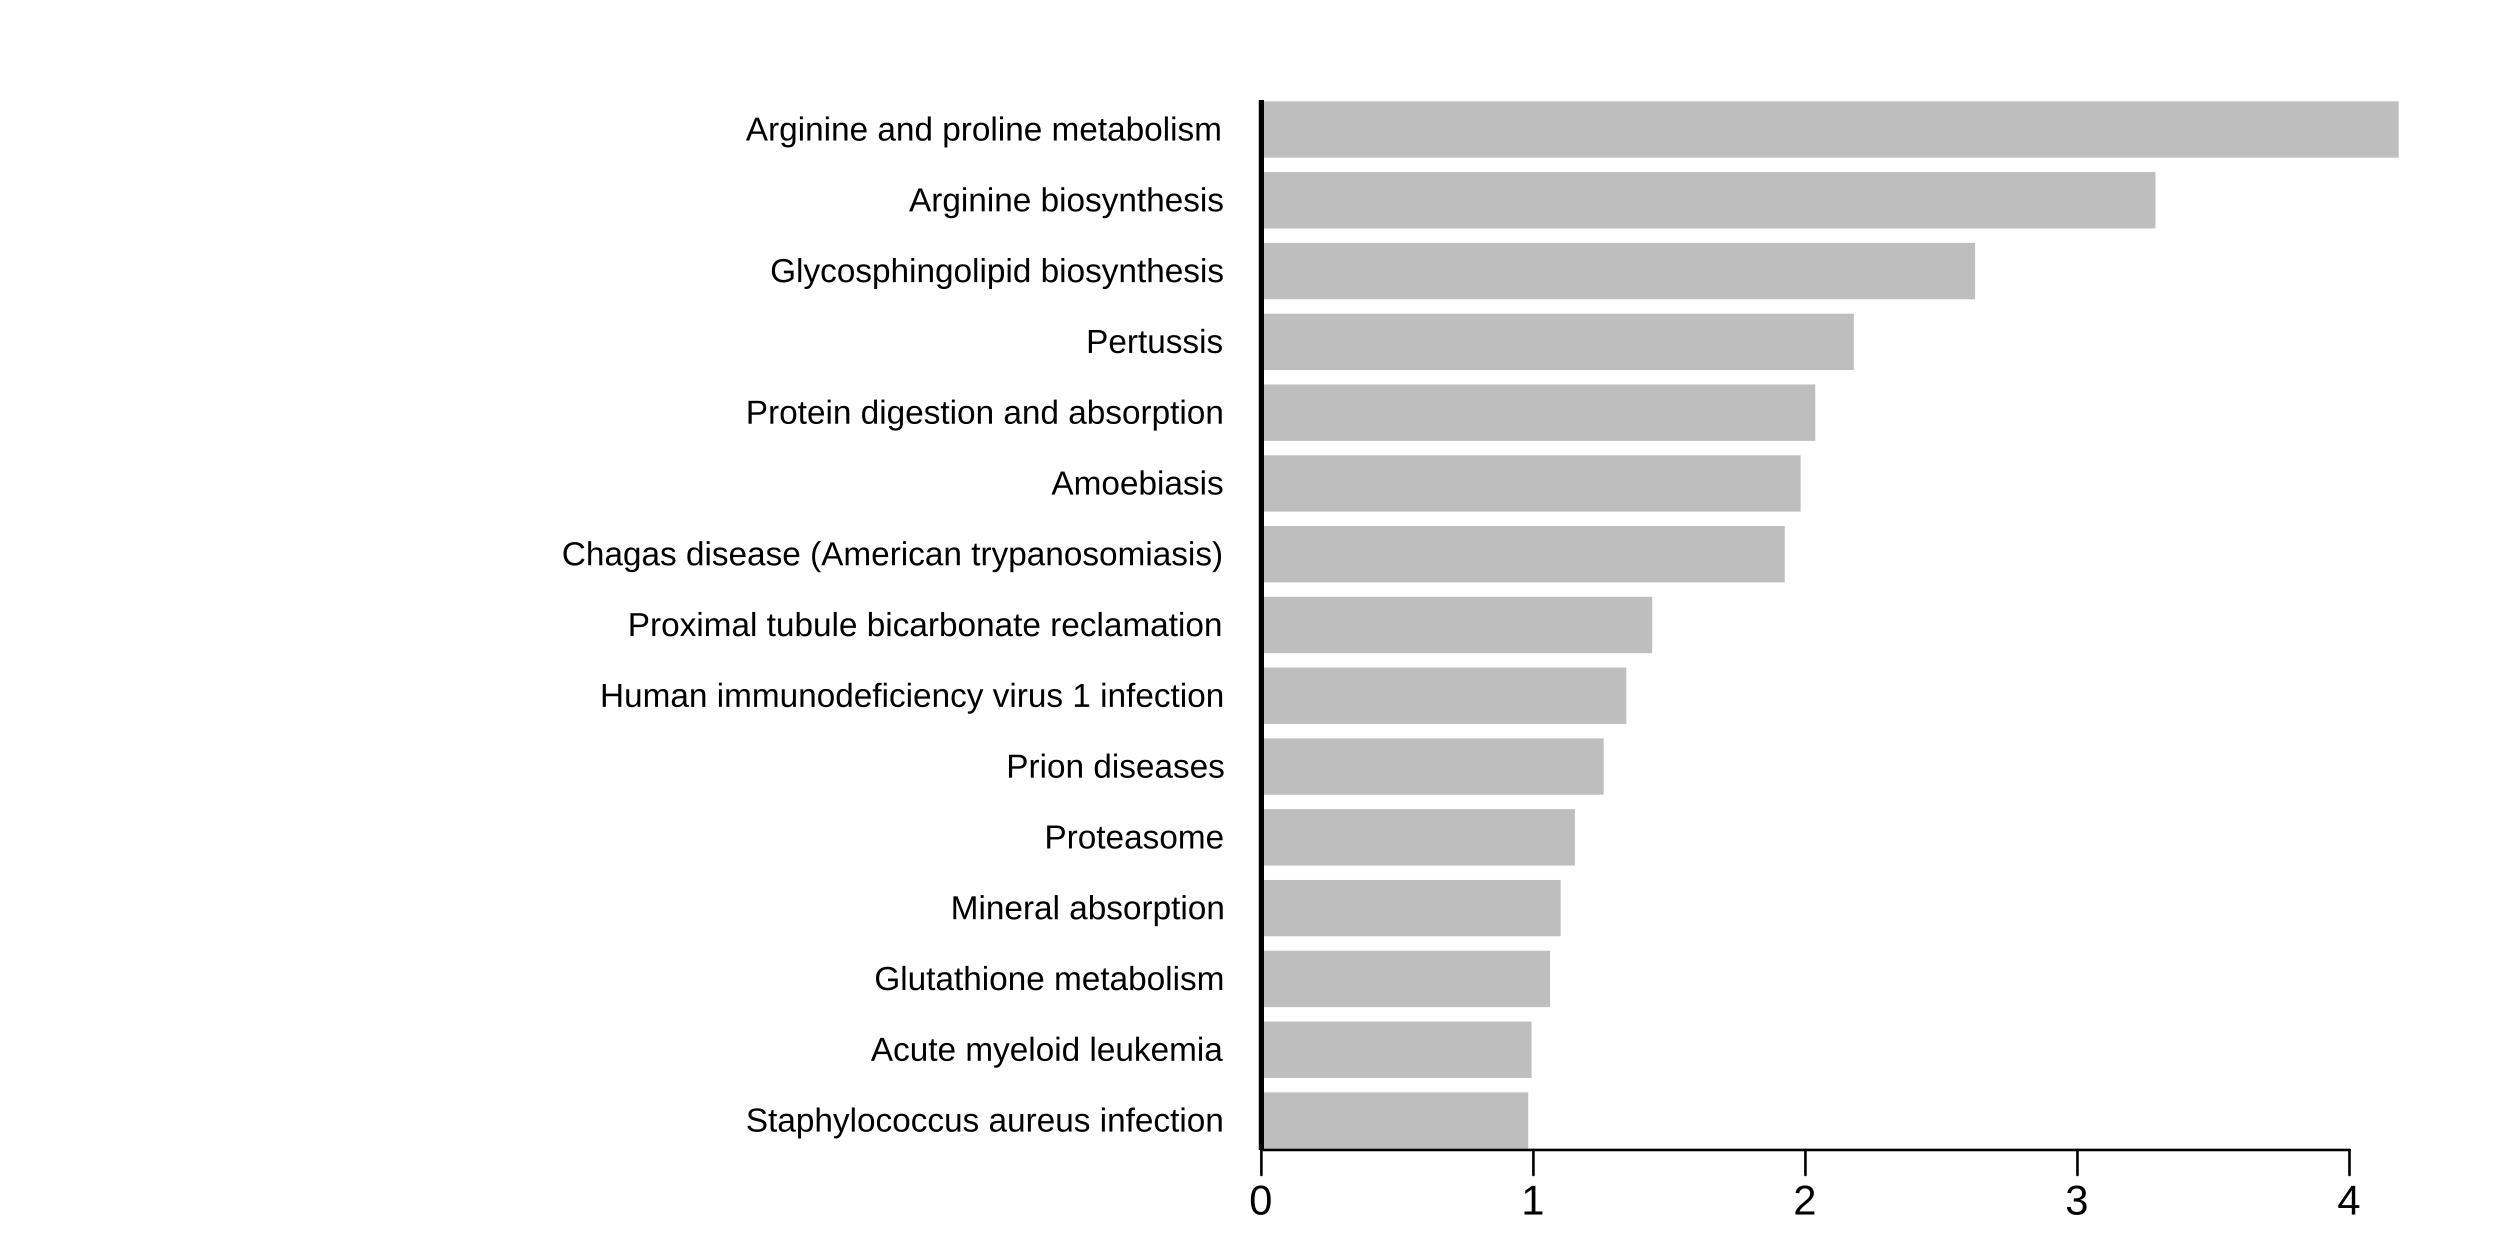 <?xml version="1.0" encoding="UTF-8"?>
<svg xmlns="http://www.w3.org/2000/svg" xmlns:xlink="http://www.w3.org/1999/xlink" width="720pt" height="360pt" viewBox="0 0 720 360" version="1.1">
<defs>
<g>
<symbol overflow="visible" id="glyph0-0">
<path style="stroke:none;" d="M 0.312 0 L 0.312 -6.391 L 2.859 -6.391 L 2.859 0 Z M 0.641 -0.312 L 2.547 -0.312 L 2.547 -6.078 L 0.641 -6.078 Z M 0.641 -0.312 "/>
</symbol>
<symbol overflow="visible" id="glyph0-1">
<path style="stroke:none;" d="M 5.953 -1.828 C 5.953 -1.547 5.898 -1.285 5.797 -1.047 C 5.691 -0.816 5.523 -0.613 5.297 -0.438 C 5.066 -0.27 4.781 -0.141 4.438 -0.047 C 4.102 0.047 3.703 0.094 3.234 0.094 C 2.41 0.094 1.77 -0.047 1.312 -0.328 C 0.852 -0.617 0.562 -1.035 0.438 -1.578 L 1.297 -1.75 C 1.348 -1.582 1.414 -1.426 1.5 -1.281 C 1.594 -1.145 1.719 -1.023 1.875 -0.922 C 2.031 -0.816 2.219 -0.738 2.438 -0.688 C 2.664 -0.633 2.941 -0.609 3.266 -0.609 C 3.523 -0.609 3.766 -0.629 3.984 -0.672 C 4.211 -0.711 4.406 -0.781 4.562 -0.875 C 4.727 -0.969 4.852 -1.086 4.938 -1.234 C 5.031 -1.391 5.078 -1.57 5.078 -1.781 C 5.078 -1.988 5.023 -2.16 4.922 -2.297 C 4.828 -2.43 4.691 -2.539 4.516 -2.625 C 4.336 -2.719 4.125 -2.789 3.875 -2.844 C 3.625 -2.906 3.348 -2.973 3.047 -3.047 C 2.867 -3.086 2.688 -3.129 2.5 -3.172 C 2.312 -3.223 2.129 -3.281 1.953 -3.344 C 1.785 -3.414 1.629 -3.492 1.484 -3.578 C 1.336 -3.672 1.207 -3.781 1.094 -3.906 C 0.988 -4.039 0.906 -4.191 0.844 -4.359 C 0.781 -4.523 0.75 -4.719 0.75 -4.938 C 0.75 -5.25 0.812 -5.516 0.938 -5.734 C 1.062 -5.961 1.234 -6.145 1.453 -6.281 C 1.68 -6.426 1.945 -6.531 2.25 -6.594 C 2.562 -6.664 2.895 -6.703 3.25 -6.703 C 3.656 -6.703 4.004 -6.664 4.297 -6.594 C 4.586 -6.531 4.832 -6.438 5.031 -6.312 C 5.227 -6.188 5.391 -6.031 5.516 -5.844 C 5.641 -5.656 5.734 -5.438 5.797 -5.188 L 4.922 -5.031 C 4.879 -5.188 4.816 -5.328 4.734 -5.453 C 4.648 -5.578 4.539 -5.68 4.406 -5.766 C 4.27 -5.848 4.102 -5.91 3.906 -5.953 C 3.719 -6.004 3.492 -6.031 3.234 -6.031 C 2.93 -6.031 2.676 -6 2.469 -5.938 C 2.258 -5.883 2.094 -5.812 1.969 -5.719 C 1.844 -5.625 1.75 -5.516 1.688 -5.391 C 1.633 -5.266 1.609 -5.129 1.609 -4.984 C 1.609 -4.785 1.656 -4.625 1.75 -4.5 C 1.852 -4.375 1.988 -4.266 2.156 -4.172 C 2.332 -4.086 2.531 -4.02 2.75 -3.969 C 2.969 -3.914 3.203 -3.859 3.453 -3.797 C 3.66 -3.754 3.863 -3.707 4.062 -3.656 C 4.258 -3.602 4.453 -3.539 4.641 -3.469 C 4.828 -3.406 5 -3.328 5.156 -3.234 C 5.32 -3.148 5.461 -3.039 5.578 -2.906 C 5.691 -2.781 5.781 -2.629 5.844 -2.453 C 5.914 -2.273 5.953 -2.066 5.953 -1.828 Z M 5.953 -1.828 "/>
</symbol>
<symbol overflow="visible" id="glyph0-2">
<path style="stroke:none;" d="M 2.594 -0.031 C 2.469 0 2.336 0.023 2.203 0.047 C 2.066 0.066 1.914 0.078 1.75 0.078 C 1.07 0.078 0.734 -0.305 0.734 -1.078 L 0.734 -4.453 L 0.141 -4.453 L 0.141 -5.062 L 0.766 -5.062 L 1.016 -6.203 L 1.578 -6.203 L 1.578 -5.062 L 2.516 -5.062 L 2.516 -4.453 L 1.578 -4.453 L 1.578 -1.25 C 1.578 -1.008 1.613 -0.836 1.688 -0.734 C 1.77 -0.641 1.91 -0.594 2.109 -0.594 C 2.191 -0.594 2.27 -0.598 2.344 -0.609 C 2.414 -0.617 2.5 -0.633 2.594 -0.656 Z M 2.594 -0.031 "/>
</symbol>
<symbol overflow="visible" id="glyph0-3">
<path style="stroke:none;" d="M 1.938 0.094 C 1.426 0.094 1.039 -0.039 0.781 -0.312 C 0.531 -0.582 0.406 -0.953 0.406 -1.422 C 0.406 -1.754 0.469 -2.023 0.594 -2.234 C 0.719 -2.453 0.883 -2.617 1.094 -2.734 C 1.301 -2.859 1.535 -2.941 1.797 -2.984 C 2.055 -3.035 2.32 -3.066 2.594 -3.078 L 3.734 -3.094 L 3.734 -3.375 C 3.734 -3.582 3.711 -3.758 3.672 -3.906 C 3.629 -4.051 3.562 -4.164 3.469 -4.25 C 3.375 -4.344 3.258 -4.41 3.125 -4.453 C 2.988 -4.492 2.828 -4.516 2.641 -4.516 C 2.484 -4.516 2.336 -4.504 2.203 -4.484 C 2.078 -4.461 1.961 -4.422 1.859 -4.359 C 1.766 -4.297 1.688 -4.211 1.625 -4.109 C 1.57 -4.004 1.535 -3.875 1.516 -3.719 L 0.625 -3.797 C 0.656 -3.992 0.711 -4.176 0.797 -4.344 C 0.891 -4.508 1.016 -4.648 1.172 -4.766 C 1.336 -4.891 1.539 -4.984 1.781 -5.047 C 2.031 -5.117 2.328 -5.156 2.672 -5.156 C 3.305 -5.156 3.785 -5.008 4.109 -4.719 C 4.43 -4.426 4.594 -4.004 4.594 -3.453 L 4.594 -1.281 C 4.594 -1.031 4.625 -0.836 4.688 -0.703 C 4.75 -0.578 4.875 -0.516 5.062 -0.516 C 5.102 -0.516 5.145 -0.516 5.188 -0.516 C 5.238 -0.523 5.285 -0.535 5.328 -0.547 L 5.328 -0.031 C 5.223 0 5.117 0.02 5.016 0.031 C 4.91 0.039 4.801 0.047 4.688 0.047 C 4.531 0.047 4.395 0.023 4.281 -0.016 C 4.164 -0.055 4.07 -0.117 4 -0.203 C 3.926 -0.297 3.867 -0.406 3.828 -0.531 C 3.797 -0.656 3.773 -0.801 3.766 -0.969 L 3.734 -0.969 C 3.641 -0.801 3.539 -0.648 3.438 -0.516 C 3.332 -0.391 3.207 -0.281 3.062 -0.188 C 2.914 -0.102 2.75 -0.035 2.562 0.016 C 2.383 0.066 2.176 0.094 1.938 0.094 Z M 2.125 -0.531 C 2.395 -0.531 2.629 -0.578 2.828 -0.672 C 3.035 -0.773 3.203 -0.906 3.328 -1.062 C 3.461 -1.219 3.562 -1.383 3.625 -1.562 C 3.695 -1.75 3.734 -1.922 3.734 -2.078 L 3.734 -2.5 L 2.812 -2.484 C 2.602 -2.484 2.406 -2.469 2.219 -2.438 C 2.031 -2.414 1.863 -2.363 1.719 -2.281 C 1.582 -2.207 1.473 -2.098 1.391 -1.953 C 1.316 -1.816 1.281 -1.633 1.281 -1.406 C 1.281 -1.125 1.352 -0.906 1.5 -0.75 C 1.645 -0.602 1.852 -0.531 2.125 -0.531 Z M 2.125 -0.531 "/>
</symbol>
<symbol overflow="visible" id="glyph0-4">
<path style="stroke:none;" d="M 4.938 -2.562 C 4.938 -2.176 4.906 -1.816 4.844 -1.484 C 4.781 -1.16 4.676 -0.879 4.531 -0.641 C 4.383 -0.41 4.191 -0.227 3.953 -0.094 C 3.711 0.031 3.414 0.094 3.062 0.094 C 2.707 0.094 2.391 0.023 2.109 -0.109 C 1.836 -0.242 1.633 -0.469 1.5 -0.781 L 1.469 -0.781 C 1.469 -0.781 1.469 -0.754 1.469 -0.703 C 1.477 -0.648 1.484 -0.586 1.484 -0.516 C 1.484 -0.441 1.484 -0.359 1.484 -0.266 C 1.484 -0.172 1.484 -0.078 1.484 0.016 L 1.484 1.984 L 0.641 1.984 L 0.641 -4.031 C 0.641 -4.156 0.641 -4.27 0.641 -4.375 C 0.641 -4.488 0.633 -4.594 0.625 -4.688 C 0.625 -4.781 0.625 -4.859 0.625 -4.922 C 0.625 -4.992 0.625 -5.039 0.625 -5.062 L 1.438 -5.062 C 1.438 -5.051 1.438 -5.02 1.438 -4.969 C 1.445 -4.914 1.453 -4.848 1.453 -4.766 C 1.461 -4.68 1.469 -4.594 1.469 -4.5 C 1.477 -4.414 1.484 -4.332 1.484 -4.25 L 1.5 -4.25 C 1.57 -4.414 1.66 -4.555 1.766 -4.672 C 1.867 -4.785 1.984 -4.879 2.109 -4.953 C 2.234 -5.023 2.375 -5.078 2.531 -5.109 C 2.688 -5.141 2.863 -5.156 3.062 -5.156 C 3.414 -5.156 3.711 -5.094 3.953 -4.969 C 4.191 -4.844 4.383 -4.664 4.531 -4.438 C 4.676 -4.219 4.781 -3.945 4.844 -3.625 C 4.906 -3.301 4.938 -2.945 4.938 -2.562 Z M 4.047 -2.531 C 4.047 -2.844 4.023 -3.117 3.984 -3.359 C 3.953 -3.609 3.891 -3.816 3.797 -3.984 C 3.703 -4.16 3.578 -4.289 3.422 -4.375 C 3.273 -4.457 3.086 -4.5 2.859 -4.5 C 2.672 -4.5 2.492 -4.473 2.328 -4.422 C 2.16 -4.367 2.016 -4.266 1.891 -4.109 C 1.766 -3.961 1.664 -3.758 1.594 -3.5 C 1.52 -3.238 1.484 -2.895 1.484 -2.469 C 1.484 -2.113 1.516 -1.812 1.578 -1.562 C 1.641 -1.312 1.727 -1.109 1.844 -0.953 C 1.957 -0.805 2.098 -0.695 2.266 -0.625 C 2.43 -0.562 2.625 -0.531 2.844 -0.531 C 3.07 -0.531 3.266 -0.57 3.422 -0.656 C 3.578 -0.75 3.703 -0.879 3.797 -1.047 C 3.891 -1.223 3.953 -1.438 3.984 -1.688 C 4.023 -1.938 4.047 -2.219 4.047 -2.531 Z M 4.047 -2.531 "/>
</symbol>
<symbol overflow="visible" id="glyph0-5">
<path style="stroke:none;" d="M 1.484 -4.203 C 1.578 -4.367 1.676 -4.508 1.781 -4.625 C 1.895 -4.75 2.016 -4.848 2.141 -4.922 C 2.273 -5.004 2.422 -5.062 2.578 -5.094 C 2.734 -5.133 2.91 -5.156 3.109 -5.156 C 3.43 -5.156 3.695 -5.113 3.906 -5.031 C 4.113 -4.945 4.273 -4.82 4.391 -4.656 C 4.516 -4.5 4.598 -4.312 4.641 -4.094 C 4.691 -3.875 4.719 -3.633 4.719 -3.375 L 4.719 0 L 3.859 0 L 3.859 -3.219 C 3.859 -3.426 3.844 -3.613 3.812 -3.781 C 3.789 -3.945 3.742 -4.082 3.672 -4.188 C 3.598 -4.289 3.488 -4.367 3.344 -4.422 C 3.207 -4.484 3.031 -4.516 2.812 -4.516 C 2.613 -4.516 2.43 -4.477 2.266 -4.406 C 2.109 -4.332 1.973 -4.227 1.859 -4.094 C 1.754 -3.969 1.672 -3.812 1.609 -3.625 C 1.547 -3.438 1.516 -3.223 1.516 -2.984 L 1.516 0 L 0.672 0 L 0.672 -6.953 L 1.516 -6.953 L 1.516 -5.141 C 1.516 -5.035 1.508 -4.93 1.5 -4.828 C 1.5 -4.734 1.492 -4.641 1.484 -4.547 C 1.484 -4.461 1.477 -4.391 1.469 -4.328 C 1.469 -4.266 1.469 -4.223 1.469 -4.203 Z M 1.484 -4.203 "/>
</symbol>
<symbol overflow="visible" id="glyph0-6">
<path style="stroke:none;" d="M 2.828 0 C 2.711 0.301 2.594 0.57 2.469 0.812 C 2.344 1.062 2.203 1.273 2.047 1.453 C 1.898 1.629 1.734 1.758 1.547 1.844 C 1.359 1.938 1.141 1.984 0.891 1.984 C 0.785 1.984 0.688 1.977 0.594 1.969 C 0.508 1.969 0.414 1.957 0.312 1.938 L 0.312 1.312 C 0.375 1.32 0.441 1.328 0.516 1.328 C 0.586 1.328 0.648 1.328 0.703 1.328 C 0.953 1.328 1.18 1.234 1.391 1.047 C 1.609 0.867 1.797 0.578 1.953 0.172 L 2.031 -0.016 L 0.016 -5.062 L 0.922 -5.062 L 1.984 -2.266 C 2.016 -2.18 2.055 -2.066 2.109 -1.922 C 2.16 -1.785 2.207 -1.645 2.25 -1.5 C 2.301 -1.363 2.344 -1.238 2.375 -1.125 C 2.414 -1.008 2.441 -0.941 2.453 -0.922 C 2.461 -0.953 2.484 -1.02 2.516 -1.125 C 2.555 -1.227 2.598 -1.344 2.641 -1.469 C 2.68 -1.594 2.723 -1.719 2.766 -1.844 C 2.816 -1.969 2.859 -2.078 2.891 -2.172 L 3.891 -5.062 L 4.781 -5.062 Z M 2.828 0 "/>
</symbol>
<symbol overflow="visible" id="glyph0-7">
<path style="stroke:none;" d="M 0.641 0 L 0.641 -6.953 L 1.484 -6.953 L 1.484 0 Z M 0.641 0 "/>
</symbol>
<symbol overflow="visible" id="glyph0-8">
<path style="stroke:none;" d="M 4.938 -2.531 C 4.938 -1.645 4.738 -0.984 4.344 -0.547 C 3.957 -0.117 3.391 0.094 2.641 0.094 C 2.297 0.094 1.984 0.039 1.703 -0.062 C 1.422 -0.164 1.18 -0.328 0.984 -0.547 C 0.797 -0.766 0.648 -1.039 0.547 -1.375 C 0.453 -1.707 0.406 -2.094 0.406 -2.531 C 0.406 -4.281 1.16 -5.156 2.672 -5.156 C 3.066 -5.156 3.406 -5.098 3.688 -4.984 C 3.977 -4.879 4.211 -4.719 4.391 -4.5 C 4.578 -4.281 4.711 -4.004 4.797 -3.672 C 4.891 -3.348 4.938 -2.969 4.938 -2.531 Z M 4.047 -2.531 C 4.047 -2.926 4.016 -3.25 3.953 -3.5 C 3.891 -3.758 3.801 -3.969 3.688 -4.125 C 3.57 -4.281 3.426 -4.391 3.25 -4.453 C 3.082 -4.516 2.895 -4.547 2.688 -4.547 C 2.469 -4.547 2.27 -4.508 2.094 -4.438 C 1.926 -4.375 1.781 -4.266 1.656 -4.109 C 1.539 -3.961 1.445 -3.758 1.375 -3.5 C 1.312 -3.238 1.281 -2.914 1.281 -2.531 C 1.281 -2.145 1.316 -1.82 1.391 -1.562 C 1.461 -1.301 1.555 -1.094 1.672 -0.938 C 1.797 -0.789 1.938 -0.688 2.094 -0.625 C 2.258 -0.562 2.441 -0.531 2.641 -0.531 C 2.848 -0.531 3.039 -0.562 3.219 -0.625 C 3.395 -0.688 3.539 -0.789 3.656 -0.938 C 3.781 -1.094 3.875 -1.301 3.938 -1.562 C 4.008 -1.82 4.047 -2.145 4.047 -2.531 Z M 4.047 -2.531 "/>
</symbol>
<symbol overflow="visible" id="glyph0-9">
<path style="stroke:none;" d="M 1.281 -2.562 C 1.281 -2.27 1.301 -2 1.344 -1.75 C 1.395 -1.508 1.469 -1.301 1.562 -1.125 C 1.664 -0.945 1.797 -0.812 1.953 -0.719 C 2.117 -0.625 2.32 -0.578 2.562 -0.578 C 2.863 -0.578 3.113 -0.656 3.312 -0.812 C 3.52 -0.977 3.645 -1.227 3.688 -1.562 L 4.547 -1.516 C 4.516 -1.297 4.453 -1.086 4.359 -0.891 C 4.266 -0.703 4.133 -0.535 3.969 -0.391 C 3.812 -0.242 3.617 -0.125 3.391 -0.031 C 3.16 0.051 2.895 0.094 2.594 0.094 C 2.195 0.094 1.859 0.023 1.578 -0.109 C 1.297 -0.242 1.066 -0.426 0.891 -0.656 C 0.723 -0.895 0.598 -1.176 0.516 -1.5 C 0.441 -1.82 0.406 -2.164 0.406 -2.531 C 0.406 -2.875 0.43 -3.176 0.484 -3.438 C 0.547 -3.695 0.625 -3.926 0.719 -4.125 C 0.82 -4.32 0.941 -4.484 1.078 -4.609 C 1.223 -4.742 1.375 -4.848 1.531 -4.922 C 1.695 -5.004 1.867 -5.062 2.047 -5.094 C 2.223 -5.133 2.398 -5.156 2.578 -5.156 C 2.859 -5.156 3.109 -5.113 3.328 -5.031 C 3.555 -4.957 3.75 -4.852 3.906 -4.719 C 4.07 -4.582 4.203 -4.422 4.297 -4.234 C 4.398 -4.055 4.473 -3.863 4.516 -3.656 L 3.656 -3.578 C 3.602 -3.859 3.488 -4.082 3.312 -4.25 C 3.133 -4.414 2.883 -4.5 2.562 -4.5 C 2.32 -4.5 2.117 -4.457 1.953 -4.375 C 1.797 -4.301 1.664 -4.18 1.562 -4.016 C 1.469 -3.859 1.395 -3.656 1.344 -3.406 C 1.301 -3.164 1.281 -2.883 1.281 -2.562 Z M 1.281 -2.562 "/>
</symbol>
<symbol overflow="visible" id="glyph0-10">
<path style="stroke:none;" d="M 1.469 -5.062 L 1.469 -1.859 C 1.469 -1.609 1.484 -1.398 1.516 -1.234 C 1.555 -1.066 1.617 -0.93 1.703 -0.828 C 1.785 -0.734 1.891 -0.664 2.016 -0.625 C 2.148 -0.582 2.316 -0.562 2.516 -0.562 C 2.711 -0.562 2.891 -0.594 3.047 -0.656 C 3.211 -0.727 3.352 -0.832 3.469 -0.969 C 3.582 -1.102 3.672 -1.266 3.734 -1.453 C 3.797 -1.648 3.828 -1.875 3.828 -2.125 L 3.828 -5.062 L 4.672 -5.062 L 4.672 -1.078 C 4.672 -0.973 4.672 -0.863 4.672 -0.75 C 4.672 -0.633 4.672 -0.52 4.672 -0.406 C 4.68 -0.301 4.688 -0.211 4.688 -0.141 C 4.688 -0.066 4.691 -0.02 4.703 0 L 3.906 0 C 3.895 -0.008 3.891 -0.051 3.891 -0.125 C 3.891 -0.195 3.883 -0.273 3.875 -0.359 C 3.875 -0.453 3.867 -0.539 3.859 -0.625 C 3.859 -0.719 3.859 -0.797 3.859 -0.859 L 3.844 -0.859 C 3.77 -0.711 3.68 -0.582 3.578 -0.469 C 3.484 -0.352 3.367 -0.254 3.234 -0.172 C 3.109 -0.086 2.961 -0.023 2.797 0.016 C 2.641 0.066 2.453 0.094 2.234 0.094 C 1.953 0.094 1.707 0.062 1.5 0 C 1.301 -0.07 1.133 -0.18 1 -0.328 C 0.875 -0.473 0.781 -0.656 0.719 -0.875 C 0.656 -1.102 0.625 -1.375 0.625 -1.688 L 0.625 -5.062 Z M 1.469 -5.062 "/>
</symbol>
<symbol overflow="visible" id="glyph0-11">
<path style="stroke:none;" d="M 4.453 -1.406 C 4.453 -1.164 4.406 -0.953 4.312 -0.766 C 4.219 -0.578 4.082 -0.422 3.906 -0.297 C 3.738 -0.172 3.523 -0.07 3.266 0 C 3.016 0.062 2.723 0.094 2.391 0.094 C 2.098 0.094 1.832 0.066 1.594 0.016 C 1.363 -0.023 1.16 -0.094 0.984 -0.188 C 0.805 -0.289 0.656 -0.422 0.531 -0.578 C 0.406 -0.742 0.316 -0.945 0.266 -1.188 L 1.016 -1.328 C 1.086 -1.055 1.234 -0.859 1.453 -0.734 C 1.68 -0.609 1.992 -0.547 2.391 -0.547 C 2.578 -0.547 2.742 -0.555 2.891 -0.578 C 3.047 -0.609 3.176 -0.656 3.281 -0.719 C 3.395 -0.781 3.477 -0.859 3.531 -0.953 C 3.594 -1.055 3.625 -1.18 3.625 -1.328 C 3.625 -1.484 3.586 -1.609 3.516 -1.703 C 3.453 -1.805 3.352 -1.891 3.219 -1.953 C 3.094 -2.023 2.938 -2.082 2.75 -2.125 C 2.57 -2.176 2.375 -2.234 2.156 -2.297 C 1.945 -2.348 1.742 -2.406 1.547 -2.469 C 1.348 -2.531 1.164 -2.613 1 -2.719 C 0.844 -2.832 0.711 -2.969 0.609 -3.125 C 0.516 -3.289 0.469 -3.492 0.469 -3.734 C 0.469 -4.191 0.629 -4.539 0.953 -4.781 C 1.285 -5.02 1.77 -5.141 2.406 -5.141 C 2.957 -5.141 3.398 -5.039 3.734 -4.844 C 4.066 -4.656 4.273 -4.344 4.359 -3.906 L 3.609 -3.812 C 3.578 -3.945 3.52 -4.055 3.438 -4.141 C 3.363 -4.234 3.273 -4.305 3.172 -4.359 C 3.066 -4.41 2.945 -4.445 2.812 -4.469 C 2.688 -4.5 2.551 -4.516 2.406 -4.516 C 2.02 -4.516 1.734 -4.457 1.547 -4.344 C 1.367 -4.227 1.281 -4.051 1.281 -3.812 C 1.281 -3.676 1.312 -3.562 1.375 -3.469 C 1.445 -3.383 1.539 -3.312 1.656 -3.25 C 1.781 -3.188 1.926 -3.129 2.094 -3.078 C 2.27 -3.035 2.457 -2.992 2.656 -2.953 C 2.789 -2.91 2.926 -2.867 3.062 -2.828 C 3.207 -2.797 3.348 -2.75 3.484 -2.688 C 3.617 -2.633 3.742 -2.57 3.859 -2.5 C 3.973 -2.426 4.07 -2.336 4.156 -2.234 C 4.25 -2.129 4.32 -2.008 4.375 -1.875 C 4.426 -1.738 4.453 -1.582 4.453 -1.406 Z M 4.453 -1.406 "/>
</symbol>
<symbol overflow="visible" id="glyph0-12">
<path style="stroke:none;" d=""/>
</symbol>
<symbol overflow="visible" id="glyph0-13">
<path style="stroke:none;" d="M 0.672 0 L 0.672 -3.891 C 0.672 -3.992 0.664 -4.098 0.656 -4.203 C 0.656 -4.316 0.656 -4.426 0.656 -4.531 C 0.656 -4.633 0.648 -4.727 0.641 -4.812 C 0.641 -4.906 0.641 -4.988 0.641 -5.062 L 1.438 -5.062 C 1.438 -4.988 1.438 -4.906 1.438 -4.812 C 1.445 -4.727 1.453 -4.633 1.453 -4.531 C 1.461 -4.438 1.469 -4.344 1.469 -4.25 C 1.469 -4.164 1.469 -4.094 1.469 -4.031 L 1.484 -4.031 C 1.547 -4.227 1.609 -4.395 1.672 -4.531 C 1.742 -4.676 1.82 -4.797 1.906 -4.891 C 2 -4.984 2.109 -5.051 2.234 -5.094 C 2.359 -5.133 2.508 -5.156 2.688 -5.156 C 2.758 -5.156 2.828 -5.148 2.891 -5.141 C 2.953 -5.129 3 -5.117 3.031 -5.109 L 3.031 -4.344 C 2.977 -4.352 2.91 -4.363 2.828 -4.375 C 2.754 -4.383 2.672 -4.391 2.578 -4.391 C 2.391 -4.391 2.227 -4.344 2.094 -4.25 C 1.957 -4.164 1.844 -4.047 1.75 -3.891 C 1.664 -3.734 1.602 -3.547 1.562 -3.328 C 1.531 -3.117 1.516 -2.891 1.516 -2.641 L 1.516 0 Z M 0.672 0 "/>
</symbol>
<symbol overflow="visible" id="glyph0-14">
<path style="stroke:none;" d="M 1.297 -2.359 C 1.297 -2.086 1.32 -1.836 1.375 -1.609 C 1.426 -1.391 1.508 -1.203 1.625 -1.047 C 1.738 -0.891 1.883 -0.766 2.062 -0.672 C 2.238 -0.578 2.453 -0.531 2.703 -0.531 C 3.066 -0.531 3.359 -0.602 3.578 -0.75 C 3.805 -0.906 3.957 -1.094 4.031 -1.312 L 4.781 -1.109 C 4.719 -0.961 4.641 -0.816 4.547 -0.672 C 4.453 -0.535 4.328 -0.41 4.172 -0.297 C 4.016 -0.18 3.816 -0.086 3.578 -0.016 C 3.336 0.055 3.047 0.094 2.703 0.094 C 1.953 0.094 1.379 -0.129 0.984 -0.578 C 0.598 -1.023 0.406 -1.688 0.406 -2.562 C 0.406 -3.039 0.461 -3.441 0.578 -3.766 C 0.703 -4.098 0.863 -4.367 1.062 -4.578 C 1.27 -4.785 1.508 -4.93 1.781 -5.016 C 2.062 -5.109 2.359 -5.156 2.672 -5.156 C 3.098 -5.156 3.453 -5.086 3.734 -4.953 C 4.023 -4.816 4.254 -4.629 4.422 -4.391 C 4.598 -4.148 4.723 -3.863 4.797 -3.531 C 4.867 -3.207 4.906 -2.852 4.906 -2.469 L 4.906 -2.359 Z M 4.031 -3 C 3.988 -3.531 3.852 -3.922 3.625 -4.172 C 3.406 -4.422 3.082 -4.547 2.656 -4.547 C 2.52 -4.547 2.375 -4.52 2.219 -4.469 C 2.062 -4.426 1.914 -4.348 1.781 -4.234 C 1.656 -4.117 1.547 -3.961 1.453 -3.766 C 1.367 -3.566 1.316 -3.312 1.297 -3 Z M 4.031 -3 "/>
</symbol>
<symbol overflow="visible" id="glyph0-15">
<path style="stroke:none;" d="M 0.641 -6.141 L 0.641 -6.953 L 1.484 -6.953 L 1.484 -6.141 Z M 0.641 0 L 0.641 -5.062 L 1.484 -5.062 L 1.484 0 Z M 0.641 0 "/>
</symbol>
<symbol overflow="visible" id="glyph0-16">
<path style="stroke:none;" d="M 3.859 0 L 3.859 -3.219 C 3.859 -3.457 3.836 -3.66 3.797 -3.828 C 3.766 -3.992 3.707 -4.129 3.625 -4.234 C 3.551 -4.336 3.445 -4.41 3.312 -4.453 C 3.176 -4.492 3.008 -4.516 2.812 -4.516 C 2.613 -4.516 2.43 -4.477 2.266 -4.406 C 2.109 -4.332 1.973 -4.227 1.859 -4.094 C 1.754 -3.969 1.672 -3.805 1.609 -3.609 C 1.547 -3.41 1.516 -3.188 1.516 -2.938 L 1.516 0 L 0.672 0 L 0.672 -3.984 C 0.672 -4.086 0.664 -4.195 0.656 -4.312 C 0.656 -4.438 0.656 -4.551 0.656 -4.656 C 0.656 -4.758 0.648 -4.848 0.641 -4.922 C 0.641 -4.992 0.641 -5.039 0.641 -5.062 L 1.438 -5.062 C 1.438 -5.051 1.438 -5.008 1.438 -4.938 C 1.445 -4.875 1.453 -4.797 1.453 -4.703 C 1.461 -4.617 1.469 -4.531 1.469 -4.438 C 1.469 -4.344 1.469 -4.266 1.469 -4.203 L 1.484 -4.203 C 1.566 -4.348 1.656 -4.477 1.75 -4.594 C 1.844 -4.719 1.953 -4.82 2.078 -4.906 C 2.211 -4.988 2.363 -5.051 2.531 -5.094 C 2.695 -5.133 2.891 -5.156 3.109 -5.156 C 3.391 -5.156 3.629 -5.117 3.828 -5.047 C 4.035 -4.984 4.203 -4.879 4.328 -4.734 C 4.461 -4.598 4.562 -4.414 4.625 -4.188 C 4.688 -3.957 4.719 -3.688 4.719 -3.375 L 4.719 0 Z M 3.859 0 "/>
</symbol>
<symbol overflow="visible" id="glyph0-17">
<path style="stroke:none;" d="M 1.688 -4.453 L 1.688 0 L 0.844 0 L 0.844 -4.453 L 0.141 -4.453 L 0.141 -5.062 L 0.844 -5.062 L 0.844 -5.641 C 0.844 -5.828 0.859 -6 0.891 -6.156 C 0.93 -6.312 1 -6.445 1.094 -6.562 C 1.188 -6.676 1.312 -6.766 1.469 -6.828 C 1.625 -6.898 1.828 -6.938 2.078 -6.938 C 2.18 -6.938 2.285 -6.93 2.391 -6.922 C 2.504 -6.922 2.598 -6.91 2.672 -6.891 L 2.672 -6.25 C 2.617 -6.258 2.555 -6.266 2.484 -6.266 C 2.422 -6.273 2.363 -6.281 2.312 -6.281 C 2.188 -6.281 2.082 -6.258 2 -6.219 C 1.914 -6.188 1.852 -6.141 1.812 -6.078 C 1.77 -6.016 1.738 -5.938 1.719 -5.844 C 1.695 -5.75 1.688 -5.641 1.688 -5.516 L 1.688 -5.062 L 2.672 -5.062 L 2.672 -4.453 Z M 1.688 -4.453 "/>
</symbol>
<symbol overflow="visible" id="glyph0-18">
<path style="stroke:none;" d="M 5.469 0 L 4.719 -1.938 L 1.703 -1.938 L 0.953 0 L 0.016 0 L 2.719 -6.594 L 3.734 -6.594 L 6.375 0 Z M 3.594 -4.812 C 3.539 -4.938 3.492 -5.062 3.453 -5.188 C 3.41 -5.312 3.367 -5.426 3.328 -5.531 C 3.297 -5.633 3.27 -5.723 3.25 -5.797 C 3.227 -5.867 3.211 -5.91 3.203 -5.922 C 3.203 -5.91 3.191 -5.867 3.172 -5.797 C 3.148 -5.723 3.117 -5.633 3.078 -5.531 C 3.047 -5.426 3.004 -5.305 2.953 -5.172 C 2.91 -5.047 2.863 -4.922 2.812 -4.797 L 1.984 -2.625 L 4.453 -2.625 Z M 3.594 -4.812 "/>
</symbol>
<symbol overflow="visible" id="glyph0-19">
<path style="stroke:none;" d="M 3.594 0 L 3.594 -3.219 C 3.594 -3.457 3.578 -3.66 3.547 -3.828 C 3.516 -3.992 3.461 -4.129 3.391 -4.234 C 3.316 -4.336 3.219 -4.41 3.094 -4.453 C 2.977 -4.492 2.836 -4.516 2.672 -4.516 C 2.492 -4.516 2.332 -4.477 2.188 -4.406 C 2.039 -4.332 1.914 -4.227 1.812 -4.094 C 1.719 -3.969 1.641 -3.805 1.578 -3.609 C 1.523 -3.41 1.5 -3.188 1.5 -2.938 L 1.5 0 L 0.672 0 L 0.672 -3.984 C 0.672 -4.086 0.664 -4.195 0.656 -4.312 C 0.656 -4.438 0.656 -4.551 0.656 -4.656 C 0.656 -4.758 0.648 -4.848 0.641 -4.922 C 0.641 -4.992 0.641 -5.039 0.641 -5.062 L 1.438 -5.062 C 1.438 -5.051 1.438 -5.008 1.438 -4.938 C 1.445 -4.875 1.453 -4.797 1.453 -4.703 C 1.461 -4.617 1.469 -4.531 1.469 -4.438 C 1.469 -4.344 1.469 -4.266 1.469 -4.203 L 1.484 -4.203 C 1.555 -4.348 1.633 -4.477 1.719 -4.594 C 1.812 -4.719 1.914 -4.82 2.031 -4.906 C 2.156 -4.988 2.289 -5.051 2.438 -5.094 C 2.594 -5.133 2.77 -5.156 2.969 -5.156 C 3.352 -5.156 3.656 -5.078 3.875 -4.922 C 4.102 -4.773 4.258 -4.535 4.344 -4.203 L 4.359 -4.203 C 4.43 -4.348 4.516 -4.477 4.609 -4.594 C 4.703 -4.719 4.812 -4.82 4.938 -4.906 C 5.062 -4.988 5.203 -5.051 5.359 -5.094 C 5.516 -5.133 5.691 -5.156 5.891 -5.156 C 6.148 -5.156 6.367 -5.117 6.547 -5.047 C 6.734 -4.984 6.883 -4.879 7 -4.734 C 7.125 -4.598 7.211 -4.414 7.266 -4.188 C 7.328 -3.957 7.359 -3.688 7.359 -3.375 L 7.359 0 L 6.531 0 L 6.531 -3.219 C 6.531 -3.457 6.516 -3.66 6.484 -3.828 C 6.453 -3.992 6.398 -4.129 6.328 -4.234 C 6.254 -4.336 6.156 -4.41 6.031 -4.453 C 5.914 -4.492 5.77 -4.516 5.594 -4.516 C 5.414 -4.516 5.254 -4.477 5.109 -4.406 C 4.973 -4.344 4.852 -4.242 4.75 -4.109 C 4.645 -3.984 4.566 -3.82 4.516 -3.625 C 4.461 -3.426 4.438 -3.195 4.438 -2.938 L 4.438 0 Z M 3.594 0 "/>
</symbol>
<symbol overflow="visible" id="glyph0-20">
<path style="stroke:none;" d="M 3.844 -0.812 C 3.688 -0.488 3.477 -0.254 3.219 -0.109 C 2.969 0.023 2.648 0.094 2.266 0.094 C 1.629 0.094 1.16 -0.117 0.859 -0.547 C 0.555 -0.984 0.406 -1.641 0.406 -2.516 C 0.406 -4.273 1.023 -5.156 2.266 -5.156 C 2.648 -5.156 2.969 -5.082 3.219 -4.938 C 3.477 -4.801 3.688 -4.582 3.844 -4.281 L 3.859 -4.281 C 3.859 -4.312 3.852 -4.359 3.844 -4.422 C 3.844 -4.492 3.844 -4.566 3.844 -4.641 C 3.844 -4.711 3.844 -4.781 3.844 -4.844 C 3.844 -4.914 3.844 -4.961 3.844 -4.984 L 3.844 -6.953 L 4.688 -6.953 L 4.688 -1.047 C 4.688 -0.922 4.688 -0.801 4.688 -0.688 C 4.688 -0.582 4.688 -0.484 4.688 -0.391 C 4.695 -0.297 4.703 -0.211 4.703 -0.141 C 4.711 -0.078 4.719 -0.031 4.719 0 L 3.906 0 C 3.906 -0.031 3.898 -0.07 3.891 -0.125 C 3.891 -0.188 3.883 -0.254 3.875 -0.328 C 3.875 -0.398 3.867 -0.477 3.859 -0.562 C 3.859 -0.645 3.859 -0.727 3.859 -0.812 Z M 1.281 -2.531 C 1.281 -2.188 1.301 -1.891 1.344 -1.641 C 1.395 -1.391 1.469 -1.18 1.562 -1.016 C 1.656 -0.859 1.773 -0.742 1.922 -0.672 C 2.078 -0.598 2.266 -0.562 2.484 -0.562 C 2.703 -0.562 2.895 -0.594 3.062 -0.656 C 3.238 -0.727 3.383 -0.844 3.5 -1 C 3.613 -1.164 3.695 -1.379 3.75 -1.641 C 3.812 -1.898 3.844 -2.219 3.844 -2.594 C 3.844 -2.957 3.812 -3.258 3.75 -3.5 C 3.695 -3.75 3.613 -3.953 3.5 -4.109 C 3.383 -4.266 3.238 -4.375 3.062 -4.438 C 2.895 -4.508 2.703 -4.547 2.484 -4.547 C 2.285 -4.547 2.109 -4.508 1.953 -4.438 C 1.805 -4.363 1.68 -4.242 1.578 -4.078 C 1.484 -3.922 1.41 -3.711 1.359 -3.453 C 1.305 -3.203 1.281 -2.895 1.281 -2.531 Z M 1.281 -2.531 "/>
</symbol>
<symbol overflow="visible" id="glyph0-21">
<path style="stroke:none;" d="M 3.828 0 L 2.109 -2.312 L 1.484 -1.797 L 1.484 0 L 0.641 0 L 0.641 -6.953 L 1.484 -6.953 L 1.484 -2.609 L 3.719 -5.062 L 4.703 -5.062 L 2.641 -2.891 L 4.812 0 Z M 3.828 0 "/>
</symbol>
<symbol overflow="visible" id="glyph0-22">
<path style="stroke:none;" d="M 0.484 -3.328 C 0.484 -3.848 0.551 -4.312 0.688 -4.719 C 0.832 -5.133 1.039 -5.488 1.312 -5.781 C 1.594 -6.07 1.938 -6.297 2.344 -6.453 C 2.75 -6.617 3.223 -6.703 3.766 -6.703 C 4.172 -6.703 4.523 -6.664 4.828 -6.594 C 5.141 -6.52 5.406 -6.414 5.625 -6.281 C 5.852 -6.145 6.047 -5.977 6.203 -5.781 C 6.359 -5.594 6.488 -5.379 6.594 -5.141 L 5.75 -4.891 C 5.664 -5.055 5.566 -5.203 5.453 -5.328 C 5.336 -5.461 5.195 -5.578 5.031 -5.672 C 4.875 -5.766 4.688 -5.836 4.469 -5.891 C 4.258 -5.941 4.02 -5.969 3.75 -5.969 C 3.344 -5.969 2.992 -5.906 2.703 -5.781 C 2.41 -5.656 2.164 -5.477 1.969 -5.25 C 1.77 -5.02 1.625 -4.738 1.531 -4.406 C 1.438 -4.082 1.391 -3.723 1.391 -3.328 C 1.391 -2.93 1.441 -2.566 1.547 -2.234 C 1.648 -1.91 1.801 -1.629 2 -1.391 C 2.207 -1.148 2.461 -0.961 2.766 -0.828 C 3.066 -0.691 3.414 -0.625 3.812 -0.625 C 4.07 -0.625 4.312 -0.645 4.531 -0.688 C 4.75 -0.738 4.941 -0.797 5.109 -0.859 C 5.285 -0.93 5.441 -1.008 5.578 -1.094 C 5.711 -1.188 5.828 -1.273 5.922 -1.359 L 5.922 -2.547 L 3.953 -2.547 L 3.953 -3.297 L 6.75 -3.297 L 6.75 -1.031 C 6.602 -0.875 6.43 -0.727 6.234 -0.594 C 6.035 -0.457 5.812 -0.336 5.562 -0.234 C 5.312 -0.129 5.039 -0.051 4.75 0 C 4.457 0.062 4.145 0.094 3.812 0.094 C 3.25 0.094 2.758 0.008 2.344 -0.156 C 1.938 -0.332 1.594 -0.57 1.312 -0.875 C 1.039 -1.176 0.832 -1.535 0.688 -1.953 C 0.551 -2.367 0.484 -2.828 0.484 -3.328 Z M 0.484 -3.328 "/>
</symbol>
<symbol overflow="visible" id="glyph0-23">
<path style="stroke:none;" d="M 4.938 -2.562 C 4.938 -0.789 4.312 0.094 3.062 0.094 C 2.676 0.094 2.359 0.023 2.109 -0.109 C 1.859 -0.254 1.648 -0.477 1.484 -0.781 C 1.484 -0.707 1.477 -0.625 1.469 -0.531 C 1.469 -0.445 1.461 -0.363 1.453 -0.281 C 1.453 -0.207 1.445 -0.145 1.438 -0.094 C 1.438 -0.039 1.438 -0.008 1.438 0 L 0.625 0 C 0.625 -0.031 0.625 -0.078 0.625 -0.141 C 0.625 -0.211 0.625 -0.297 0.625 -0.391 C 0.633 -0.484 0.641 -0.582 0.641 -0.688 C 0.641 -0.801 0.641 -0.922 0.641 -1.047 L 0.641 -6.953 L 1.484 -6.953 L 1.484 -4.969 C 1.484 -4.875 1.484 -4.785 1.484 -4.703 C 1.484 -4.617 1.484 -4.539 1.484 -4.469 C 1.473 -4.395 1.469 -4.32 1.469 -4.25 L 1.484 -4.25 C 1.641 -4.57 1.848 -4.801 2.109 -4.938 C 2.367 -5.082 2.688 -5.156 3.062 -5.156 C 3.707 -5.156 4.18 -4.941 4.484 -4.516 C 4.785 -4.086 4.938 -3.438 4.938 -2.562 Z M 4.047 -2.531 C 4.047 -2.875 4.023 -3.172 3.984 -3.422 C 3.941 -3.672 3.867 -3.875 3.766 -4.031 C 3.672 -4.195 3.547 -4.316 3.391 -4.391 C 3.242 -4.473 3.066 -4.516 2.859 -4.516 C 2.629 -4.516 2.43 -4.477 2.266 -4.406 C 2.098 -4.332 1.957 -4.211 1.844 -4.047 C 1.727 -3.891 1.641 -3.68 1.578 -3.422 C 1.516 -3.172 1.484 -2.859 1.484 -2.484 C 1.484 -2.117 1.516 -1.812 1.578 -1.562 C 1.641 -1.312 1.727 -1.109 1.844 -0.953 C 1.957 -0.805 2.098 -0.695 2.266 -0.625 C 2.43 -0.562 2.625 -0.531 2.844 -0.531 C 3.051 -0.531 3.227 -0.566 3.375 -0.641 C 3.531 -0.711 3.656 -0.828 3.75 -0.984 C 3.852 -1.141 3.926 -1.344 3.969 -1.594 C 4.02 -1.852 4.047 -2.164 4.047 -2.531 Z M 4.047 -2.531 "/>
</symbol>
<symbol overflow="visible" id="glyph0-24">
<path style="stroke:none;" d="M 6.406 0 L 6.406 -4.406 C 6.406 -4.562 6.406 -4.723 6.406 -4.891 C 6.406 -5.055 6.41 -5.207 6.422 -5.344 C 6.422 -5.5 6.426 -5.656 6.438 -5.812 C 6.395 -5.645 6.352 -5.484 6.312 -5.328 C 6.27 -5.203 6.223 -5.062 6.172 -4.906 C 6.117 -4.758 6.07 -4.625 6.031 -4.5 L 4.328 0 L 3.703 0 L 1.969 -4.5 C 1.945 -4.539 1.926 -4.594 1.906 -4.656 C 1.883 -4.719 1.863 -4.785 1.844 -4.859 C 1.82 -4.93 1.797 -5.004 1.766 -5.078 C 1.742 -5.148 1.723 -5.223 1.703 -5.297 C 1.648 -5.461 1.598 -5.633 1.547 -5.812 C 1.555 -5.633 1.562 -5.457 1.562 -5.281 C 1.57 -5.133 1.578 -4.984 1.578 -4.828 C 1.578 -4.672 1.578 -4.531 1.578 -4.406 L 1.578 0 L 0.781 0 L 0.781 -6.594 L 1.969 -6.594 L 3.719 -2.031 C 3.738 -1.969 3.766 -1.883 3.797 -1.781 C 3.828 -1.688 3.859 -1.586 3.891 -1.484 C 3.922 -1.379 3.945 -1.281 3.969 -1.188 C 3.988 -1.094 4.004 -1.02 4.016 -0.969 C 4.023 -1.02 4.039 -1.094 4.062 -1.188 C 4.094 -1.281 4.125 -1.379 4.156 -1.484 C 4.188 -1.586 4.219 -1.688 4.25 -1.781 C 4.281 -1.883 4.305 -1.969 4.328 -2.031 L 6.062 -6.594 L 7.203 -6.594 L 7.203 0 Z M 6.406 0 "/>
</symbol>
<symbol overflow="visible" id="glyph0-25">
<path style="stroke:none;" d="M 5.891 -4.609 C 5.891 -4.328 5.844 -4.062 5.75 -3.812 C 5.656 -3.562 5.516 -3.344 5.328 -3.156 C 5.141 -2.977 4.898 -2.836 4.609 -2.734 C 4.328 -2.629 4 -2.578 3.625 -2.578 L 1.688 -2.578 L 1.688 0 L 0.781 0 L 0.781 -6.594 L 3.562 -6.594 C 3.957 -6.594 4.297 -6.547 4.578 -6.453 C 4.867 -6.359 5.113 -6.223 5.312 -6.047 C 5.508 -5.879 5.656 -5.672 5.75 -5.422 C 5.844 -5.18 5.891 -4.91 5.891 -4.609 Z M 5 -4.609 C 5 -5.023 4.867 -5.344 4.609 -5.562 C 4.348 -5.781 3.961 -5.891 3.453 -5.891 L 1.688 -5.891 L 1.688 -3.281 L 3.5 -3.281 C 4.008 -3.281 4.383 -3.395 4.625 -3.625 C 4.875 -3.852 5 -4.18 5 -4.609 Z M 5 -4.609 "/>
</symbol>
<symbol overflow="visible" id="glyph0-26">
<path style="stroke:none;" d="M 5.25 0 L 5.25 -3.062 L 1.688 -3.062 L 1.688 0 L 0.781 0 L 0.781 -6.594 L 1.688 -6.594 L 1.688 -3.812 L 5.25 -3.812 L 5.25 -6.594 L 6.141 -6.594 L 6.141 0 Z M 5.25 0 "/>
</symbol>
<symbol overflow="visible" id="glyph0-27">
<path style="stroke:none;" d="M 2.875 0 L 1.875 0 L 0.031 -5.062 L 0.938 -5.062 L 2.047 -1.766 C 2.066 -1.703 2.094 -1.617 2.125 -1.516 C 2.156 -1.422 2.188 -1.316 2.219 -1.203 C 2.25 -1.098 2.273 -1 2.297 -0.906 C 2.328 -0.812 2.352 -0.727 2.375 -0.656 C 2.395 -0.727 2.414 -0.812 2.438 -0.906 C 2.469 -1 2.5 -1.098 2.531 -1.203 C 2.562 -1.305 2.594 -1.406 2.625 -1.5 C 2.656 -1.602 2.688 -1.691 2.719 -1.766 L 3.875 -5.062 L 4.766 -5.062 Z M 2.875 0 "/>
</symbol>
<symbol overflow="visible" id="glyph0-28">
<path style="stroke:none;" d="M 0.734 0 L 0.734 -0.719 L 2.406 -0.719 L 2.406 -5.797 L 0.922 -4.734 L 0.922 -5.531 L 2.484 -6.594 L 3.266 -6.594 L 3.266 -0.719 L 4.859 -0.719 L 4.859 0 Z M 0.734 0 "/>
</symbol>
<symbol overflow="visible" id="glyph0-29">
<path style="stroke:none;" d="M 3.75 0 L 2.391 -2.078 L 1.016 0 L 0.109 0 L 1.906 -2.609 L 0.188 -5.062 L 1.125 -5.062 L 2.391 -3.094 L 3.641 -5.062 L 4.594 -5.062 L 2.859 -2.609 L 4.688 0 Z M 3.75 0 "/>
</symbol>
<symbol overflow="visible" id="glyph0-30">
<path style="stroke:none;" d="M 3.703 -5.969 C 3.328 -5.969 2.992 -5.906 2.703 -5.781 C 2.422 -5.656 2.18 -5.477 1.984 -5.25 C 1.797 -5.02 1.648 -4.738 1.547 -4.406 C 1.441 -4.082 1.391 -3.723 1.391 -3.328 C 1.391 -2.93 1.441 -2.566 1.547 -2.234 C 1.66 -1.91 1.816 -1.629 2.016 -1.391 C 2.223 -1.148 2.473 -0.961 2.766 -0.828 C 3.055 -0.703 3.383 -0.641 3.75 -0.641 C 4 -0.641 4.227 -0.672 4.438 -0.734 C 4.656 -0.805 4.848 -0.898 5.016 -1.016 C 5.191 -1.141 5.344 -1.285 5.469 -1.453 C 5.602 -1.617 5.723 -1.805 5.828 -2.016 L 6.562 -1.656 C 6.445 -1.406 6.301 -1.172 6.125 -0.953 C 5.945 -0.742 5.738 -0.562 5.5 -0.406 C 5.27 -0.25 5.004 -0.125 4.703 -0.031 C 4.41 0.051 4.078 0.094 3.703 0.094 C 3.172 0.094 2.703 0.008 2.297 -0.156 C 1.898 -0.332 1.566 -0.57 1.297 -0.875 C 1.023 -1.176 0.82 -1.535 0.688 -1.953 C 0.551 -2.367 0.484 -2.828 0.484 -3.328 C 0.484 -3.848 0.551 -4.312 0.688 -4.719 C 0.832 -5.133 1.039 -5.488 1.312 -5.781 C 1.594 -6.07 1.93 -6.297 2.328 -6.453 C 2.734 -6.617 3.191 -6.703 3.703 -6.703 C 4.398 -6.703 4.984 -6.562 5.453 -6.281 C 5.93 -6.008 6.281 -5.602 6.5 -5.062 L 5.656 -4.781 C 5.594 -4.938 5.504 -5.082 5.391 -5.219 C 5.285 -5.363 5.156 -5.488 5 -5.594 C 4.844 -5.707 4.656 -5.797 4.438 -5.859 C 4.227 -5.93 3.984 -5.969 3.703 -5.969 Z M 3.703 -5.969 "/>
</symbol>
<symbol overflow="visible" id="glyph0-31">
<path style="stroke:none;" d="M 2.562 1.984 C 2.27 1.984 2.008 1.953 1.781 1.891 C 1.562 1.836 1.375 1.754 1.219 1.641 C 1.062 1.535 0.93 1.406 0.828 1.25 C 0.723 1.094 0.648 0.922 0.609 0.734 L 1.469 0.625 C 1.52 0.852 1.641 1.031 1.828 1.156 C 2.023 1.281 2.281 1.344 2.594 1.344 C 2.781 1.344 2.953 1.316 3.109 1.266 C 3.266 1.211 3.395 1.129 3.5 1.016 C 3.613 0.898 3.695 0.75 3.75 0.562 C 3.812 0.375 3.844 0.145 3.844 -0.125 L 3.844 -0.938 C 3.781 -0.812 3.703 -0.688 3.609 -0.562 C 3.516 -0.445 3.398 -0.344 3.266 -0.25 C 3.141 -0.164 2.988 -0.098 2.812 -0.047 C 2.633 0.004 2.438 0.031 2.219 0.031 C 1.895 0.031 1.617 -0.02 1.391 -0.125 C 1.16 -0.227 0.973 -0.391 0.828 -0.609 C 0.68 -0.828 0.57 -1.094 0.5 -1.406 C 0.438 -1.727 0.406 -2.102 0.406 -2.531 C 0.406 -2.938 0.438 -3.301 0.5 -3.625 C 0.57 -3.945 0.68 -4.219 0.828 -4.438 C 0.984 -4.664 1.18 -4.836 1.422 -4.953 C 1.66 -5.078 1.957 -5.141 2.312 -5.141 C 2.664 -5.141 2.973 -5.055 3.234 -4.891 C 3.504 -4.734 3.707 -4.504 3.844 -4.203 L 3.859 -4.203 C 3.859 -4.273 3.859 -4.359 3.859 -4.453 C 3.867 -4.555 3.875 -4.648 3.875 -4.734 C 3.883 -4.816 3.891 -4.891 3.891 -4.953 C 3.898 -5.016 3.91 -5.051 3.922 -5.062 L 4.719 -5.062 C 4.719 -5.039 4.711 -4.992 4.703 -4.922 C 4.703 -4.859 4.695 -4.781 4.688 -4.688 C 4.688 -4.594 4.688 -4.488 4.688 -4.375 C 4.688 -4.258 4.688 -4.141 4.688 -4.016 L 4.688 -0.141 C 4.688 0.566 4.508 1.098 4.156 1.453 C 3.812 1.805 3.281 1.984 2.562 1.984 Z M 3.844 -2.531 C 3.844 -2.883 3.805 -3.188 3.734 -3.438 C 3.66 -3.688 3.562 -3.891 3.438 -4.047 C 3.312 -4.211 3.164 -4.332 3 -4.406 C 2.844 -4.477 2.68 -4.516 2.516 -4.516 C 2.297 -4.516 2.109 -4.477 1.953 -4.406 C 1.797 -4.332 1.664 -4.211 1.562 -4.047 C 1.469 -3.891 1.395 -3.688 1.344 -3.438 C 1.301 -3.188 1.281 -2.883 1.281 -2.531 C 1.281 -2.164 1.301 -1.859 1.344 -1.609 C 1.395 -1.359 1.469 -1.156 1.562 -1 C 1.664 -0.852 1.789 -0.742 1.938 -0.672 C 2.094 -0.609 2.281 -0.578 2.5 -0.578 C 2.664 -0.578 2.828 -0.613 2.984 -0.688 C 3.148 -0.758 3.297 -0.875 3.422 -1.031 C 3.547 -1.188 3.645 -1.391 3.719 -1.641 C 3.801 -1.891 3.844 -2.188 3.844 -2.531 Z M 3.844 -2.531 "/>
</symbol>
<symbol overflow="visible" id="glyph0-32">
<path style="stroke:none;" d="M 0.594 -2.484 C 0.594 -2.922 0.625 -3.336 0.688 -3.734 C 0.758 -4.129 0.863 -4.508 1 -4.875 C 1.145 -5.238 1.328 -5.594 1.547 -5.938 C 1.766 -6.281 2.023 -6.617 2.328 -6.953 L 3.141 -6.953 C 2.848 -6.617 2.594 -6.281 2.375 -5.938 C 2.164 -5.594 1.988 -5.238 1.844 -4.875 C 1.707 -4.508 1.602 -4.129 1.531 -3.734 C 1.469 -3.336 1.438 -2.922 1.438 -2.484 C 1.438 -2.047 1.469 -1.629 1.531 -1.234 C 1.602 -0.836 1.707 -0.453 1.844 -0.078 C 1.988 0.285 2.164 0.641 2.375 0.984 C 2.594 1.328 2.848 1.66 3.141 1.984 L 2.328 1.984 C 2.023 1.66 1.766 1.328 1.547 0.984 C 1.328 0.641 1.145 0.285 1 -0.078 C 0.863 -0.441 0.758 -0.82 0.688 -1.219 C 0.625 -1.613 0.594 -2.031 0.594 -2.469 Z M 0.594 -2.484 "/>
</symbol>
<symbol overflow="visible" id="glyph0-33">
<path style="stroke:none;" d="M 2.594 -2.469 C 2.594 -2.031 2.562 -1.613 2.5 -1.219 C 2.438 -0.82 2.332 -0.441 2.188 -0.078 C 2.051 0.285 1.875 0.641 1.656 0.984 C 1.438 1.328 1.176 1.66 0.875 1.984 L 0.062 1.984 C 0.352 1.66 0.602 1.328 0.812 0.984 C 1.031 0.641 1.207 0.285 1.344 -0.078 C 1.477 -0.453 1.578 -0.836 1.641 -1.234 C 1.711 -1.629 1.75 -2.047 1.75 -2.484 C 1.75 -2.922 1.711 -3.336 1.641 -3.734 C 1.578 -4.129 1.477 -4.508 1.344 -4.875 C 1.207 -5.238 1.031 -5.594 0.812 -5.938 C 0.602 -6.281 0.352 -6.617 0.062 -6.953 L 0.875 -6.953 C 1.176 -6.617 1.438 -6.281 1.656 -5.938 C 1.875 -5.594 2.051 -5.238 2.188 -4.875 C 2.332 -4.508 2.438 -4.129 2.5 -3.734 C 2.562 -3.336 2.594 -2.922 2.594 -2.484 Z M 2.594 -2.469 "/>
</symbol>
<symbol overflow="visible" id="glyph1-0">
<path style="stroke:none;" d="M 0.406 0 L 0.406 -8 L 3.594 -8 L 3.594 0 Z M 0.797 -0.406 L 3.188 -0.406 L 3.188 -7.594 L 0.797 -7.594 Z M 0.797 -0.406 "/>
</symbol>
<symbol overflow="visible" id="glyph1-1">
<path style="stroke:none;" d="M 6.203 -4.125 C 6.203 -3.332 6.125 -2.664 5.969 -2.125 C 5.82 -1.582 5.617 -1.145 5.359 -0.812 C 5.098 -0.477 4.789 -0.238 4.438 -0.094 C 4.094 0.051 3.723 0.125 3.328 0.125 C 2.922 0.125 2.539 0.051 2.188 -0.094 C 1.844 -0.238 1.539 -0.477 1.281 -0.812 C 1.031 -1.145 0.832 -1.582 0.688 -2.125 C 0.539 -2.664 0.469 -3.332 0.469 -4.125 C 0.469 -4.957 0.539 -5.645 0.688 -6.188 C 0.832 -6.738 1.035 -7.176 1.297 -7.5 C 1.555 -7.82 1.859 -8.047 2.203 -8.172 C 2.555 -8.305 2.941 -8.375 3.359 -8.375 C 3.754 -8.375 4.125 -8.305 4.469 -8.172 C 4.812 -8.047 5.113 -7.82 5.375 -7.5 C 5.633 -7.176 5.836 -6.738 5.984 -6.188 C 6.129 -5.645 6.203 -4.957 6.203 -4.125 Z M 5.141 -4.125 C 5.141 -4.781 5.098 -5.328 5.016 -5.766 C 4.941 -6.203 4.828 -6.551 4.672 -6.812 C 4.516 -7.07 4.328 -7.254 4.109 -7.359 C 3.891 -7.473 3.641 -7.531 3.359 -7.531 C 3.055 -7.531 2.789 -7.473 2.562 -7.359 C 2.344 -7.254 2.156 -7.07 2 -6.812 C 1.844 -6.551 1.723 -6.203 1.641 -5.766 C 1.566 -5.328 1.531 -4.781 1.531 -4.125 C 1.531 -3.5 1.57 -2.969 1.656 -2.531 C 1.738 -2.094 1.852 -1.742 2 -1.484 C 2.156 -1.223 2.344 -1.035 2.562 -0.922 C 2.789 -0.805 3.047 -0.75 3.328 -0.75 C 3.609 -0.75 3.859 -0.805 4.078 -0.922 C 4.305 -1.035 4.492 -1.223 4.641 -1.484 C 4.797 -1.742 4.914 -2.094 5 -2.531 C 5.094 -2.969 5.141 -3.5 5.141 -4.125 Z M 5.141 -4.125 "/>
</symbol>
<symbol overflow="visible" id="glyph1-2">
<path style="stroke:none;" d="M 0.922 0 L 0.922 -0.891 L 3.016 -0.891 L 3.016 -7.25 L 1.156 -5.922 L 1.156 -6.922 L 3.109 -8.25 L 4.078 -8.25 L 4.078 -0.891 L 6.094 -0.891 L 6.094 0 Z M 0.922 0 "/>
</symbol>
<symbol overflow="visible" id="glyph1-3">
<path style="stroke:none;" d="M 0.609 0 L 0.609 -0.75 C 0.805 -1.207 1.047 -1.609 1.328 -1.953 C 1.617 -2.305 1.922 -2.625 2.234 -2.906 C 2.555 -3.188 2.867 -3.445 3.172 -3.688 C 3.484 -3.938 3.766 -4.18 4.016 -4.422 C 4.266 -4.66 4.469 -4.91 4.625 -5.172 C 4.781 -5.441 4.859 -5.742 4.859 -6.078 C 4.859 -6.316 4.82 -6.523 4.75 -6.703 C 4.676 -6.879 4.57 -7.023 4.438 -7.141 C 4.312 -7.266 4.156 -7.359 3.969 -7.422 C 3.781 -7.484 3.578 -7.516 3.359 -7.516 C 3.141 -7.516 2.938 -7.484 2.75 -7.422 C 2.57 -7.367 2.41 -7.281 2.266 -7.156 C 2.117 -7.039 2 -6.895 1.906 -6.719 C 1.812 -6.551 1.754 -6.352 1.734 -6.125 L 0.656 -6.219 C 0.688 -6.508 0.766 -6.785 0.891 -7.047 C 1.023 -7.316 1.203 -7.551 1.422 -7.75 C 1.648 -7.945 1.922 -8.098 2.234 -8.203 C 2.555 -8.316 2.93 -8.375 3.359 -8.375 C 3.766 -8.375 4.125 -8.328 4.438 -8.234 C 4.758 -8.141 5.031 -7.992 5.25 -7.797 C 5.477 -7.609 5.648 -7.375 5.766 -7.094 C 5.879 -6.812 5.938 -6.488 5.938 -6.125 C 5.938 -5.844 5.883 -5.578 5.781 -5.328 C 5.688 -5.078 5.555 -4.836 5.391 -4.609 C 5.223 -4.379 5.031 -4.16 4.812 -3.953 C 4.594 -3.742 4.363 -3.535 4.125 -3.328 C 3.895 -3.129 3.656 -2.93 3.406 -2.734 C 3.164 -2.535 2.938 -2.336 2.719 -2.141 C 2.508 -1.941 2.32 -1.738 2.156 -1.531 C 1.988 -1.332 1.859 -1.117 1.766 -0.891 L 6.078 -0.891 L 6.078 0 Z M 0.609 0 "/>
</symbol>
<symbol overflow="visible" id="glyph1-4">
<path style="stroke:none;" d="M 6.141 -2.281 C 6.141 -1.906 6.078 -1.566 5.953 -1.266 C 5.836 -0.973 5.66 -0.723 5.422 -0.516 C 5.18 -0.305 4.883 -0.145 4.531 -0.031 C 4.188 0.07 3.789 0.125 3.344 0.125 C 2.832 0.125 2.398 0.062 2.047 -0.062 C 1.703 -0.195 1.414 -0.367 1.188 -0.578 C 0.957 -0.785 0.785 -1.02 0.672 -1.281 C 0.566 -1.551 0.492 -1.832 0.453 -2.125 L 1.547 -2.219 C 1.578 -2 1.633 -1.801 1.719 -1.625 C 1.801 -1.445 1.914 -1.289 2.062 -1.156 C 2.207 -1.031 2.383 -0.93 2.594 -0.859 C 2.801 -0.785 3.051 -0.75 3.344 -0.75 C 3.875 -0.75 4.289 -0.879 4.594 -1.141 C 4.895 -1.41 5.047 -1.801 5.047 -2.312 C 5.047 -2.613 4.977 -2.859 4.844 -3.047 C 4.707 -3.234 4.539 -3.379 4.344 -3.484 C 4.145 -3.586 3.926 -3.656 3.688 -3.688 C 3.445 -3.727 3.227 -3.75 3.031 -3.75 L 2.438 -3.75 L 2.438 -4.656 L 3.016 -4.656 C 3.211 -4.656 3.414 -4.676 3.625 -4.719 C 3.844 -4.758 4.039 -4.832 4.219 -4.938 C 4.395 -5.051 4.539 -5.195 4.656 -5.375 C 4.77 -5.562 4.828 -5.797 4.828 -6.078 C 4.828 -6.523 4.695 -6.875 4.438 -7.125 C 4.188 -7.383 3.801 -7.516 3.281 -7.516 C 2.82 -7.516 2.445 -7.395 2.156 -7.156 C 1.875 -6.914 1.707 -6.578 1.656 -6.141 L 0.594 -6.234 C 0.633 -6.598 0.734 -6.91 0.891 -7.172 C 1.047 -7.441 1.242 -7.664 1.484 -7.844 C 1.734 -8.02 2.008 -8.148 2.312 -8.234 C 2.625 -8.328 2.953 -8.375 3.297 -8.375 C 3.754 -8.375 4.148 -8.316 4.484 -8.203 C 4.816 -8.086 5.086 -7.93 5.297 -7.734 C 5.516 -7.535 5.672 -7.301 5.766 -7.031 C 5.867 -6.77 5.922 -6.488 5.922 -6.188 C 5.922 -5.945 5.883 -5.723 5.812 -5.516 C 5.75 -5.305 5.645 -5.113 5.5 -4.938 C 5.363 -4.77 5.188 -4.625 4.969 -4.5 C 4.75 -4.383 4.488 -4.297 4.188 -4.234 L 4.188 -4.219 C 4.52 -4.176 4.805 -4.098 5.047 -3.984 C 5.297 -3.867 5.5 -3.723 5.656 -3.547 C 5.82 -3.379 5.941 -3.188 6.016 -2.969 C 6.098 -2.75 6.141 -2.52 6.141 -2.281 Z M 6.141 -2.281 "/>
</symbol>
<symbol overflow="visible" id="glyph1-5">
<path style="stroke:none;" d="M 5.156 -1.875 L 5.156 0 L 4.172 0 L 4.172 -1.875 L 0.281 -1.875 L 0.281 -2.688 L 4.062 -8.25 L 5.156 -8.25 L 5.156 -2.703 L 6.328 -2.703 L 6.328 -1.875 Z M 4.172 -7.062 C 4.16 -7.039 4.141 -7.004 4.109 -6.953 C 4.078 -6.898 4.039 -6.836 4 -6.766 C 3.957 -6.691 3.914 -6.617 3.875 -6.547 C 3.844 -6.473 3.812 -6.414 3.781 -6.375 L 1.656 -3.25 C 1.633 -3.219 1.602 -3.176 1.562 -3.125 C 1.531 -3.07 1.492 -3.02 1.453 -2.969 C 1.422 -2.914 1.383 -2.863 1.344 -2.812 C 1.301 -2.77 1.27 -2.734 1.25 -2.703 L 4.172 -2.703 Z M 4.172 -7.062 "/>
</symbol>
</g>
<clipPath id="clip1">
  <path d="M 362 28.801 L 365 28.801 L 365 331.199 L 362 331.199 Z M 362 28.801 "/>
</clipPath>
</defs>
<g id="surface561">
<rect x="0" y="0" width="720" height="360" style="fill:rgb(100%,100%,100%);fill-opacity:1;stroke:none;"/>
<path style="fill-rule:nonzero;fill:rgb(74.51%,74.51%,74.51%);fill-opacity:1;stroke-width:0.75;stroke-linecap:round;stroke-linejoin:round;stroke:rgb(100%,100%,100%);stroke-opacity:1;stroke-miterlimit:10;" d="M 363.277 331.199 L 440.504 331.199 L 440.504 314.211 L 363.277 314.211 Z M 363.277 331.199 "/>
<path style="fill-rule:nonzero;fill:rgb(74.51%,74.51%,74.51%);fill-opacity:1;stroke-width:0.75;stroke-linecap:round;stroke-linejoin:round;stroke:rgb(100%,100%,100%);stroke-opacity:1;stroke-miterlimit:10;" d="M 363.277 310.812 L 441.469 310.812 L 441.469 293.824 L 363.277 293.824 Z M 363.277 310.812 "/>
<path style="fill-rule:nonzero;fill:rgb(74.51%,74.51%,74.51%);fill-opacity:1;stroke-width:0.75;stroke-linecap:round;stroke-linejoin:round;stroke:rgb(100%,100%,100%);stroke-opacity:1;stroke-miterlimit:10;" d="M 363.277 290.426 L 446.797 290.426 L 446.797 273.438 L 363.277 273.438 Z M 363.277 290.426 "/>
<path style="fill-rule:nonzero;fill:rgb(74.51%,74.51%,74.51%);fill-opacity:1;stroke-width:0.75;stroke-linecap:round;stroke-linejoin:round;stroke:rgb(100%,100%,100%);stroke-opacity:1;stroke-miterlimit:10;" d="M 363.277 270.039 L 449.852 270.039 L 449.852 253.051 L 363.277 253.051 Z M 363.277 270.039 "/>
<path style="fill-rule:nonzero;fill:rgb(74.51%,74.51%,74.51%);fill-opacity:1;stroke-width:0.75;stroke-linecap:round;stroke-linejoin:round;stroke:rgb(100%,100%,100%);stroke-opacity:1;stroke-miterlimit:10;" d="M 363.277 249.652 L 453.953 249.652 L 453.953 232.664 L 363.277 232.664 Z M 363.277 249.652 "/>
<path style="fill-rule:nonzero;fill:rgb(74.51%,74.51%,74.51%);fill-opacity:1;stroke-width:0.75;stroke-linecap:round;stroke-linejoin:round;stroke:rgb(100%,100%,100%);stroke-opacity:1;stroke-miterlimit:10;" d="M 363.277 229.266 L 462.242 229.266 L 462.242 212.277 L 363.277 212.277 Z M 363.277 229.266 "/>
<path style="fill-rule:nonzero;fill:rgb(74.51%,74.51%,74.51%);fill-opacity:1;stroke-width:0.75;stroke-linecap:round;stroke-linejoin:round;stroke:rgb(100%,100%,100%);stroke-opacity:1;stroke-miterlimit:10;" d="M 363.277 208.883 L 468.75 208.883 L 468.75 191.895 L 363.277 191.895 Z M 363.277 208.883 "/>
<path style="fill-rule:nonzero;fill:rgb(74.51%,74.51%,74.51%);fill-opacity:1;stroke-width:0.75;stroke-linecap:round;stroke-linejoin:round;stroke:rgb(100%,100%,100%);stroke-opacity:1;stroke-miterlimit:10;" d="M 363.277 188.496 L 476.211 188.496 L 476.211 171.508 L 363.277 171.508 Z M 363.277 188.496 "/>
<path style="fill-rule:nonzero;fill:rgb(74.51%,74.51%,74.51%);fill-opacity:1;stroke-width:0.75;stroke-linecap:round;stroke-linejoin:round;stroke:rgb(100%,100%,100%);stroke-opacity:1;stroke-miterlimit:10;" d="M 363.277 168.109 L 514.387 168.109 L 514.387 151.121 L 363.277 151.121 Z M 363.277 168.109 "/>
<path style="fill-rule:nonzero;fill:rgb(74.51%,74.51%,74.51%);fill-opacity:1;stroke-width:0.75;stroke-linecap:round;stroke-linejoin:round;stroke:rgb(100%,100%,100%);stroke-opacity:1;stroke-miterlimit:10;" d="M 363.277 147.723 L 518.961 147.723 L 518.961 130.734 L 363.277 130.734 Z M 363.277 147.723 "/>
<path style="fill-rule:nonzero;fill:rgb(74.51%,74.51%,74.51%);fill-opacity:1;stroke-width:0.75;stroke-linecap:round;stroke-linejoin:round;stroke:rgb(100%,100%,100%);stroke-opacity:1;stroke-miterlimit:10;" d="M 363.277 127.336 L 523.176 127.336 L 523.176 110.348 L 363.277 110.348 Z M 363.277 127.336 "/>
<path style="fill-rule:nonzero;fill:rgb(74.51%,74.51%,74.51%);fill-opacity:1;stroke-width:0.75;stroke-linecap:round;stroke-linejoin:round;stroke:rgb(100%,100%,100%);stroke-opacity:1;stroke-miterlimit:10;" d="M 363.277 106.949 L 534.277 106.949 L 534.277 89.961 L 363.277 89.961 Z M 363.277 106.949 "/>
<path style="fill-rule:nonzero;fill:rgb(74.51%,74.51%,74.51%);fill-opacity:1;stroke-width:0.75;stroke-linecap:round;stroke-linejoin:round;stroke:rgb(100%,100%,100%);stroke-opacity:1;stroke-miterlimit:10;" d="M 363.277 86.562 L 569.203 86.562 L 569.203 69.574 L 363.277 69.574 Z M 363.277 86.562 "/>
<path style="fill-rule:nonzero;fill:rgb(74.51%,74.51%,74.51%);fill-opacity:1;stroke-width:0.75;stroke-linecap:round;stroke-linejoin:round;stroke:rgb(100%,100%,100%);stroke-opacity:1;stroke-miterlimit:10;" d="M 363.277 66.176 L 621.145 66.176 L 621.145 49.188 L 363.277 49.188 Z M 363.277 66.176 "/>
<path style="fill-rule:nonzero;fill:rgb(74.51%,74.51%,74.51%);fill-opacity:1;stroke-width:0.75;stroke-linecap:round;stroke-linejoin:round;stroke:rgb(100%,100%,100%);stroke-opacity:1;stroke-miterlimit:10;" d="M 363.277 45.789 L 691.199 45.789 L 691.199 28.801 L 363.277 28.801 Z M 363.277 45.789 "/>
<g style="fill:rgb(0%,0%,0%);fill-opacity:1;">
  <use xlink:href="#glyph0-1" x="214.801" y="325.896"/>
  <use xlink:href="#glyph0-2" x="221.203" y="325.896"/>
  <use xlink:href="#glyph0-3" x="223.87" y="325.896"/>
  <use xlink:href="#glyph0-4" x="229.208" y="325.896"/>
  <use xlink:href="#glyph0-5" x="234.546" y="325.896"/>
  <use xlink:href="#glyph0-6" x="239.884" y="325.896"/>
  <use xlink:href="#glyph0-7" x="244.684" y="325.896"/>
  <use xlink:href="#glyph0-8" x="246.816" y="325.896"/>
  <use xlink:href="#glyph0-9" x="252.154" y="325.896"/>
  <use xlink:href="#glyph0-8" x="256.954" y="325.896"/>
  <use xlink:href="#glyph0-9" x="262.292" y="325.896"/>
  <use xlink:href="#glyph0-9" x="267.092" y="325.896"/>
  <use xlink:href="#glyph0-10" x="271.892" y="325.896"/>
  <use xlink:href="#glyph0-11" x="277.229" y="325.896"/>
  <use xlink:href="#glyph0-12" x="282.029" y="325.896"/>
  <use xlink:href="#glyph0-3" x="284.696" y="325.896"/>
  <use xlink:href="#glyph0-10" x="290.034" y="325.896"/>
  <use xlink:href="#glyph0-13" x="295.372" y="325.896"/>
  <use xlink:href="#glyph0-14" x="298.568" y="325.896"/>
  <use xlink:href="#glyph0-10" x="303.906" y="325.896"/>
  <use xlink:href="#glyph0-11" x="309.244" y="325.896"/>
  <use xlink:href="#glyph0-12" x="314.044" y="325.896"/>
  <use xlink:href="#glyph0-15" x="316.711" y="325.896"/>
  <use xlink:href="#glyph0-16" x="318.844" y="325.896"/>
  <use xlink:href="#glyph0-17" x="324.182" y="325.896"/>
  <use xlink:href="#glyph0-14" x="326.849" y="325.896"/>
  <use xlink:href="#glyph0-9" x="332.187" y="325.896"/>
  <use xlink:href="#glyph0-2" x="336.986" y="325.896"/>
  <use xlink:href="#glyph0-15" x="339.653" y="325.896"/>
  <use xlink:href="#glyph0-8" x="341.786" y="325.896"/>
  <use xlink:href="#glyph0-16" x="347.124" y="325.896"/>
</g>
<g style="fill:rgb(0%,0%,0%);fill-opacity:1;">
  <use xlink:href="#glyph0-18" x="250.801" y="305.51"/>
  <use xlink:href="#glyph0-9" x="257.203" y="305.51"/>
  <use xlink:href="#glyph0-10" x="262.003" y="305.51"/>
  <use xlink:href="#glyph0-2" x="267.341" y="305.51"/>
  <use xlink:href="#glyph0-14" x="270.008" y="305.51"/>
  <use xlink:href="#glyph0-12" x="275.346" y="305.51"/>
  <use xlink:href="#glyph0-19" x="278.013" y="305.51"/>
  <use xlink:href="#glyph0-6" x="286.009" y="305.51"/>
  <use xlink:href="#glyph0-14" x="290.809" y="305.51"/>
  <use xlink:href="#glyph0-7" x="296.146" y="305.51"/>
  <use xlink:href="#glyph0-8" x="298.279" y="305.51"/>
  <use xlink:href="#glyph0-15" x="303.617" y="305.51"/>
  <use xlink:href="#glyph0-20" x="305.75" y="305.51"/>
  <use xlink:href="#glyph0-12" x="311.088" y="305.51"/>
  <use xlink:href="#glyph0-7" x="313.755" y="305.51"/>
  <use xlink:href="#glyph0-14" x="315.888" y="305.51"/>
  <use xlink:href="#glyph0-10" x="321.226" y="305.51"/>
  <use xlink:href="#glyph0-21" x="326.563" y="305.51"/>
  <use xlink:href="#glyph0-14" x="331.363" y="305.51"/>
  <use xlink:href="#glyph0-19" x="336.701" y="305.51"/>
  <use xlink:href="#glyph0-15" x="344.697" y="305.51"/>
  <use xlink:href="#glyph0-3" x="346.83" y="305.51"/>
</g>
<g style="fill:rgb(0%,0%,0%);fill-opacity:1;">
  <use xlink:href="#glyph0-22" x="251.801" y="285.123"/>
  <use xlink:href="#glyph0-7" x="259.267" y="285.123"/>
  <use xlink:href="#glyph0-10" x="261.399" y="285.123"/>
  <use xlink:href="#glyph0-2" x="266.737" y="285.123"/>
  <use xlink:href="#glyph0-3" x="269.404" y="285.123"/>
  <use xlink:href="#glyph0-2" x="274.742" y="285.123"/>
  <use xlink:href="#glyph0-5" x="277.409" y="285.123"/>
  <use xlink:href="#glyph0-15" x="282.747" y="285.123"/>
  <use xlink:href="#glyph0-8" x="284.88" y="285.123"/>
  <use xlink:href="#glyph0-16" x="290.218" y="285.123"/>
  <use xlink:href="#glyph0-14" x="295.556" y="285.123"/>
  <use xlink:href="#glyph0-12" x="300.894" y="285.123"/>
  <use xlink:href="#glyph0-19" x="303.561" y="285.123"/>
  <use xlink:href="#glyph0-14" x="311.557" y="285.123"/>
  <use xlink:href="#glyph0-2" x="316.895" y="285.123"/>
  <use xlink:href="#glyph0-3" x="319.562" y="285.123"/>
  <use xlink:href="#glyph0-23" x="324.899" y="285.123"/>
  <use xlink:href="#glyph0-8" x="330.237" y="285.123"/>
  <use xlink:href="#glyph0-7" x="335.575" y="285.123"/>
  <use xlink:href="#glyph0-15" x="337.708" y="285.123"/>
  <use xlink:href="#glyph0-11" x="339.841" y="285.123"/>
  <use xlink:href="#glyph0-19" x="344.641" y="285.123"/>
</g>
<g style="fill:rgb(0%,0%,0%);fill-opacity:1;">
  <use xlink:href="#glyph0-24" x="273.801" y="264.736"/>
  <use xlink:href="#glyph0-15" x="281.797" y="264.736"/>
  <use xlink:href="#glyph0-16" x="283.93" y="264.736"/>
  <use xlink:href="#glyph0-14" x="289.268" y="264.736"/>
  <use xlink:href="#glyph0-13" x="294.605" y="264.736"/>
  <use xlink:href="#glyph0-3" x="297.802" y="264.736"/>
  <use xlink:href="#glyph0-7" x="303.14" y="264.736"/>
  <use xlink:href="#glyph0-12" x="305.272" y="264.736"/>
  <use xlink:href="#glyph0-3" x="307.939" y="264.736"/>
  <use xlink:href="#glyph0-23" x="313.277" y="264.736"/>
  <use xlink:href="#glyph0-11" x="318.615" y="264.736"/>
  <use xlink:href="#glyph0-8" x="323.415" y="264.736"/>
  <use xlink:href="#glyph0-13" x="328.753" y="264.736"/>
  <use xlink:href="#glyph0-4" x="331.949" y="264.736"/>
  <use xlink:href="#glyph0-2" x="337.287" y="264.736"/>
  <use xlink:href="#glyph0-15" x="339.954" y="264.736"/>
  <use xlink:href="#glyph0-8" x="342.087" y="264.736"/>
  <use xlink:href="#glyph0-16" x="347.425" y="264.736"/>
</g>
<g style="fill:rgb(0%,0%,0%);fill-opacity:1;">
  <use xlink:href="#glyph0-25" x="300.801" y="244.35"/>
  <use xlink:href="#glyph0-13" x="307.203" y="244.35"/>
  <use xlink:href="#glyph0-8" x="310.399" y="244.35"/>
  <use xlink:href="#glyph0-2" x="315.737" y="244.35"/>
  <use xlink:href="#glyph0-14" x="318.404" y="244.35"/>
  <use xlink:href="#glyph0-3" x="323.742" y="244.35"/>
  <use xlink:href="#glyph0-11" x="329.08" y="244.35"/>
  <use xlink:href="#glyph0-8" x="333.88" y="244.35"/>
  <use xlink:href="#glyph0-19" x="339.218" y="244.35"/>
  <use xlink:href="#glyph0-14" x="347.214" y="244.35"/>
</g>
<g style="fill:rgb(0%,0%,0%);fill-opacity:1;">
  <use xlink:href="#glyph0-25" x="289.801" y="223.963"/>
  <use xlink:href="#glyph0-13" x="296.203" y="223.963"/>
  <use xlink:href="#glyph0-15" x="299.399" y="223.963"/>
  <use xlink:href="#glyph0-8" x="301.532" y="223.963"/>
  <use xlink:href="#glyph0-16" x="306.87" y="223.963"/>
  <use xlink:href="#glyph0-12" x="312.208" y="223.963"/>
  <use xlink:href="#glyph0-20" x="314.875" y="223.963"/>
  <use xlink:href="#glyph0-15" x="320.213" y="223.963"/>
  <use xlink:href="#glyph0-11" x="322.346" y="223.963"/>
  <use xlink:href="#glyph0-14" x="327.146" y="223.963"/>
  <use xlink:href="#glyph0-3" x="332.483" y="223.963"/>
  <use xlink:href="#glyph0-11" x="337.821" y="223.963"/>
  <use xlink:href="#glyph0-14" x="342.621" y="223.963"/>
  <use xlink:href="#glyph0-11" x="347.959" y="223.963"/>
</g>
<g style="fill:rgb(0%,0%,0%);fill-opacity:1;">
  <use xlink:href="#glyph0-26" x="172.801" y="203.576"/>
  <use xlink:href="#glyph0-10" x="179.732" y="203.576"/>
  <use xlink:href="#glyph0-19" x="185.07" y="203.576"/>
  <use xlink:href="#glyph0-3" x="193.066" y="203.576"/>
  <use xlink:href="#glyph0-16" x="198.404" y="203.576"/>
  <use xlink:href="#glyph0-12" x="203.742" y="203.576"/>
  <use xlink:href="#glyph0-15" x="206.409" y="203.576"/>
  <use xlink:href="#glyph0-19" x="208.542" y="203.576"/>
  <use xlink:href="#glyph0-19" x="216.538" y="203.576"/>
  <use xlink:href="#glyph0-10" x="224.534" y="203.576"/>
  <use xlink:href="#glyph0-16" x="229.872" y="203.576"/>
  <use xlink:href="#glyph0-8" x="235.21" y="203.576"/>
  <use xlink:href="#glyph0-20" x="240.548" y="203.576"/>
  <use xlink:href="#glyph0-14" x="245.886" y="203.576"/>
  <use xlink:href="#glyph0-17" x="251.224" y="203.576"/>
  <use xlink:href="#glyph0-15" x="253.891" y="203.576"/>
  <use xlink:href="#glyph0-9" x="256.023" y="203.576"/>
  <use xlink:href="#glyph0-15" x="260.823" y="203.576"/>
  <use xlink:href="#glyph0-14" x="262.956" y="203.576"/>
  <use xlink:href="#glyph0-16" x="268.294" y="203.576"/>
  <use xlink:href="#glyph0-9" x="273.632" y="203.576"/>
  <use xlink:href="#glyph0-6" x="278.432" y="203.576"/>
  <use xlink:href="#glyph0-12" x="283.231" y="203.576"/>
  <use xlink:href="#glyph0-27" x="285.898" y="203.576"/>
  <use xlink:href="#glyph0-15" x="290.698" y="203.576"/>
  <use xlink:href="#glyph0-13" x="292.831" y="203.576"/>
  <use xlink:href="#glyph0-10" x="296.027" y="203.576"/>
  <use xlink:href="#glyph0-11" x="301.365" y="203.576"/>
  <use xlink:href="#glyph0-12" x="306.165" y="203.576"/>
  <use xlink:href="#glyph0-28" x="308.832" y="203.576"/>
  <use xlink:href="#glyph0-12" x="314.17" y="203.576"/>
  <use xlink:href="#glyph0-15" x="316.837" y="203.576"/>
  <use xlink:href="#glyph0-16" x="318.97" y="203.576"/>
  <use xlink:href="#glyph0-17" x="324.308" y="203.576"/>
  <use xlink:href="#glyph0-14" x="326.975" y="203.576"/>
  <use xlink:href="#glyph0-9" x="332.312" y="203.576"/>
  <use xlink:href="#glyph0-2" x="337.112" y="203.576"/>
  <use xlink:href="#glyph0-15" x="339.779" y="203.576"/>
  <use xlink:href="#glyph0-8" x="341.912" y="203.576"/>
  <use xlink:href="#glyph0-16" x="347.25" y="203.576"/>
</g>
<g style="fill:rgb(0%,0%,0%);fill-opacity:1;">
  <use xlink:href="#glyph0-25" x="180.801" y="183.189"/>
  <use xlink:href="#glyph0-13" x="187.203" y="183.189"/>
  <use xlink:href="#glyph0-8" x="190.399" y="183.189"/>
  <use xlink:href="#glyph0-29" x="195.737" y="183.189"/>
  <use xlink:href="#glyph0-15" x="200.537" y="183.189"/>
  <use xlink:href="#glyph0-19" x="202.67" y="183.189"/>
  <use xlink:href="#glyph0-3" x="210.666" y="183.189"/>
  <use xlink:href="#glyph0-7" x="216.004" y="183.189"/>
  <use xlink:href="#glyph0-12" x="218.137" y="183.189"/>
  <use xlink:href="#glyph0-2" x="220.804" y="183.189"/>
  <use xlink:href="#glyph0-10" x="223.471" y="183.189"/>
  <use xlink:href="#glyph0-23" x="228.809" y="183.189"/>
  <use xlink:href="#glyph0-10" x="234.146" y="183.189"/>
  <use xlink:href="#glyph0-7" x="239.484" y="183.189"/>
  <use xlink:href="#glyph0-14" x="241.617" y="183.189"/>
  <use xlink:href="#glyph0-12" x="246.955" y="183.189"/>
  <use xlink:href="#glyph0-23" x="249.622" y="183.189"/>
  <use xlink:href="#glyph0-15" x="254.96" y="183.189"/>
  <use xlink:href="#glyph0-9" x="257.093" y="183.189"/>
  <use xlink:href="#glyph0-3" x="261.893" y="183.189"/>
  <use xlink:href="#glyph0-13" x="267.23" y="183.189"/>
  <use xlink:href="#glyph0-23" x="270.427" y="183.189"/>
  <use xlink:href="#glyph0-8" x="275.765" y="183.189"/>
  <use xlink:href="#glyph0-16" x="281.103" y="183.189"/>
  <use xlink:href="#glyph0-3" x="286.44" y="183.189"/>
  <use xlink:href="#glyph0-2" x="291.778" y="183.189"/>
  <use xlink:href="#glyph0-14" x="294.445" y="183.189"/>
  <use xlink:href="#glyph0-12" x="299.783" y="183.189"/>
  <use xlink:href="#glyph0-13" x="302.45" y="183.189"/>
  <use xlink:href="#glyph0-14" x="305.646" y="183.189"/>
  <use xlink:href="#glyph0-9" x="310.984" y="183.189"/>
  <use xlink:href="#glyph0-7" x="315.784" y="183.189"/>
  <use xlink:href="#glyph0-3" x="317.917" y="183.189"/>
  <use xlink:href="#glyph0-19" x="323.255" y="183.189"/>
  <use xlink:href="#glyph0-3" x="331.251" y="183.189"/>
  <use xlink:href="#glyph0-2" x="336.589" y="183.189"/>
  <use xlink:href="#glyph0-15" x="339.256" y="183.189"/>
  <use xlink:href="#glyph0-8" x="341.389" y="183.189"/>
  <use xlink:href="#glyph0-16" x="346.727" y="183.189"/>
</g>
<g style="fill:rgb(0%,0%,0%);fill-opacity:1;">
  <use xlink:href="#glyph0-30" x="161.801" y="162.803"/>
  <use xlink:href="#glyph0-5" x="168.732" y="162.803"/>
  <use xlink:href="#glyph0-3" x="174.07" y="162.803"/>
  <use xlink:href="#glyph0-31" x="179.408" y="162.803"/>
  <use xlink:href="#glyph0-3" x="184.746" y="162.803"/>
  <use xlink:href="#glyph0-11" x="190.084" y="162.803"/>
  <use xlink:href="#glyph0-12" x="194.884" y="162.803"/>
  <use xlink:href="#glyph0-20" x="197.551" y="162.803"/>
  <use xlink:href="#glyph0-15" x="202.889" y="162.803"/>
  <use xlink:href="#glyph0-11" x="205.021" y="162.803"/>
  <use xlink:href="#glyph0-14" x="209.821" y="162.803"/>
  <use xlink:href="#glyph0-3" x="215.159" y="162.803"/>
  <use xlink:href="#glyph0-11" x="220.497" y="162.803"/>
  <use xlink:href="#glyph0-14" x="225.297" y="162.803"/>
  <use xlink:href="#glyph0-12" x="230.635" y="162.803"/>
  <use xlink:href="#glyph0-32" x="233.302" y="162.803"/>
  <use xlink:href="#glyph0-18" x="236.498" y="162.803"/>
  <use xlink:href="#glyph0-19" x="242.9" y="162.803"/>
  <use xlink:href="#glyph0-14" x="250.896" y="162.803"/>
  <use xlink:href="#glyph0-13" x="256.234" y="162.803"/>
  <use xlink:href="#glyph0-15" x="259.431" y="162.803"/>
  <use xlink:href="#glyph0-9" x="261.563" y="162.803"/>
  <use xlink:href="#glyph0-3" x="266.363" y="162.803"/>
  <use xlink:href="#glyph0-16" x="271.701" y="162.803"/>
  <use xlink:href="#glyph0-12" x="277.039" y="162.803"/>
  <use xlink:href="#glyph0-2" x="279.706" y="162.803"/>
  <use xlink:href="#glyph0-13" x="282.373" y="162.803"/>
  <use xlink:href="#glyph0-6" x="285.569" y="162.803"/>
  <use xlink:href="#glyph0-4" x="290.369" y="162.803"/>
  <use xlink:href="#glyph0-3" x="295.707" y="162.803"/>
  <use xlink:href="#glyph0-16" x="301.045" y="162.803"/>
  <use xlink:href="#glyph0-8" x="306.383" y="162.803"/>
  <use xlink:href="#glyph0-11" x="311.721" y="162.803"/>
  <use xlink:href="#glyph0-8" x="316.521" y="162.803"/>
  <use xlink:href="#glyph0-19" x="321.858" y="162.803"/>
  <use xlink:href="#glyph0-15" x="329.854" y="162.803"/>
  <use xlink:href="#glyph0-3" x="331.987" y="162.803"/>
  <use xlink:href="#glyph0-11" x="337.325" y="162.803"/>
  <use xlink:href="#glyph0-15" x="342.125" y="162.803"/>
  <use xlink:href="#glyph0-11" x="344.258" y="162.803"/>
  <use xlink:href="#glyph0-33" x="349.058" y="162.803"/>
</g>
<g style="fill:rgb(0%,0%,0%);fill-opacity:1;">
  <use xlink:href="#glyph0-18" x="302.801" y="142.416"/>
  <use xlink:href="#glyph0-19" x="309.203" y="142.416"/>
  <use xlink:href="#glyph0-8" x="317.199" y="142.416"/>
  <use xlink:href="#glyph0-14" x="322.537" y="142.416"/>
  <use xlink:href="#glyph0-23" x="327.875" y="142.416"/>
  <use xlink:href="#glyph0-15" x="333.213" y="142.416"/>
  <use xlink:href="#glyph0-3" x="335.346" y="142.416"/>
  <use xlink:href="#glyph0-11" x="340.684" y="142.416"/>
  <use xlink:href="#glyph0-15" x="345.483" y="142.416"/>
  <use xlink:href="#glyph0-11" x="347.616" y="142.416"/>
</g>
<g style="fill:rgb(0%,0%,0%);fill-opacity:1;">
  <use xlink:href="#glyph0-25" x="214.801" y="122.029"/>
  <use xlink:href="#glyph0-13" x="221.203" y="122.029"/>
  <use xlink:href="#glyph0-8" x="224.399" y="122.029"/>
  <use xlink:href="#glyph0-2" x="229.737" y="122.029"/>
  <use xlink:href="#glyph0-14" x="232.404" y="122.029"/>
  <use xlink:href="#glyph0-15" x="237.742" y="122.029"/>
  <use xlink:href="#glyph0-16" x="239.875" y="122.029"/>
  <use xlink:href="#glyph0-12" x="245.213" y="122.029"/>
  <use xlink:href="#glyph0-20" x="247.88" y="122.029"/>
  <use xlink:href="#glyph0-15" x="253.218" y="122.029"/>
  <use xlink:href="#glyph0-31" x="255.351" y="122.029"/>
  <use xlink:href="#glyph0-14" x="260.688" y="122.029"/>
  <use xlink:href="#glyph0-11" x="266.026" y="122.029"/>
  <use xlink:href="#glyph0-2" x="270.826" y="122.029"/>
  <use xlink:href="#glyph0-15" x="273.493" y="122.029"/>
  <use xlink:href="#glyph0-8" x="275.626" y="122.029"/>
  <use xlink:href="#glyph0-16" x="280.964" y="122.029"/>
  <use xlink:href="#glyph0-12" x="286.302" y="122.029"/>
  <use xlink:href="#glyph0-3" x="288.969" y="122.029"/>
  <use xlink:href="#glyph0-16" x="294.307" y="122.029"/>
  <use xlink:href="#glyph0-20" x="299.645" y="122.029"/>
  <use xlink:href="#glyph0-12" x="304.982" y="122.029"/>
  <use xlink:href="#glyph0-3" x="307.649" y="122.029"/>
  <use xlink:href="#glyph0-23" x="312.987" y="122.029"/>
  <use xlink:href="#glyph0-11" x="318.325" y="122.029"/>
  <use xlink:href="#glyph0-8" x="323.125" y="122.029"/>
  <use xlink:href="#glyph0-13" x="328.463" y="122.029"/>
  <use xlink:href="#glyph0-4" x="331.659" y="122.029"/>
  <use xlink:href="#glyph0-2" x="336.997" y="122.029"/>
  <use xlink:href="#glyph0-15" x="339.664" y="122.029"/>
  <use xlink:href="#glyph0-8" x="341.797" y="122.029"/>
  <use xlink:href="#glyph0-16" x="347.135" y="122.029"/>
</g>
<g style="fill:rgb(0%,0%,0%);fill-opacity:1;">
  <use xlink:href="#glyph0-25" x="312.801" y="101.643"/>
  <use xlink:href="#glyph0-14" x="319.203" y="101.643"/>
  <use xlink:href="#glyph0-13" x="324.541" y="101.643"/>
  <use xlink:href="#glyph0-2" x="327.737" y="101.643"/>
  <use xlink:href="#glyph0-10" x="330.404" y="101.643"/>
  <use xlink:href="#glyph0-11" x="335.742" y="101.643"/>
  <use xlink:href="#glyph0-11" x="340.542" y="101.643"/>
  <use xlink:href="#glyph0-15" x="345.342" y="101.643"/>
  <use xlink:href="#glyph0-11" x="347.475" y="101.643"/>
</g>
<g style="fill:rgb(0%,0%,0%);fill-opacity:1;">
  <use xlink:href="#glyph0-22" x="221.801" y="81.256"/>
  <use xlink:href="#glyph0-7" x="229.267" y="81.256"/>
  <use xlink:href="#glyph0-6" x="231.399" y="81.256"/>
  <use xlink:href="#glyph0-9" x="236.199" y="81.256"/>
  <use xlink:href="#glyph0-8" x="240.999" y="81.256"/>
  <use xlink:href="#glyph0-11" x="246.337" y="81.256"/>
  <use xlink:href="#glyph0-4" x="251.137" y="81.256"/>
  <use xlink:href="#glyph0-5" x="256.475" y="81.256"/>
  <use xlink:href="#glyph0-15" x="261.812" y="81.256"/>
  <use xlink:href="#glyph0-16" x="263.945" y="81.256"/>
  <use xlink:href="#glyph0-31" x="269.283" y="81.256"/>
  <use xlink:href="#glyph0-8" x="274.621" y="81.256"/>
  <use xlink:href="#glyph0-7" x="279.959" y="81.256"/>
  <use xlink:href="#glyph0-15" x="282.092" y="81.256"/>
  <use xlink:href="#glyph0-4" x="284.225" y="81.256"/>
  <use xlink:href="#glyph0-15" x="289.562" y="81.256"/>
  <use xlink:href="#glyph0-20" x="291.695" y="81.256"/>
  <use xlink:href="#glyph0-12" x="297.033" y="81.256"/>
  <use xlink:href="#glyph0-23" x="299.7" y="81.256"/>
  <use xlink:href="#glyph0-15" x="305.038" y="81.256"/>
  <use xlink:href="#glyph0-8" x="307.171" y="81.256"/>
  <use xlink:href="#glyph0-11" x="312.509" y="81.256"/>
  <use xlink:href="#glyph0-6" x="317.309" y="81.256"/>
  <use xlink:href="#glyph0-16" x="322.108" y="81.256"/>
  <use xlink:href="#glyph0-2" x="327.446" y="81.256"/>
  <use xlink:href="#glyph0-5" x="330.113" y="81.256"/>
  <use xlink:href="#glyph0-14" x="335.451" y="81.256"/>
  <use xlink:href="#glyph0-11" x="340.789" y="81.256"/>
  <use xlink:href="#glyph0-15" x="345.589" y="81.256"/>
  <use xlink:href="#glyph0-11" x="347.722" y="81.256"/>
</g>
<g style="fill:rgb(0%,0%,0%);fill-opacity:1;">
  <use xlink:href="#glyph0-18" x="261.801" y="60.869"/>
  <use xlink:href="#glyph0-13" x="268.203" y="60.869"/>
  <use xlink:href="#glyph0-31" x="271.399" y="60.869"/>
  <use xlink:href="#glyph0-15" x="276.737" y="60.869"/>
  <use xlink:href="#glyph0-16" x="278.87" y="60.869"/>
  <use xlink:href="#glyph0-15" x="284.208" y="60.869"/>
  <use xlink:href="#glyph0-16" x="286.341" y="60.869"/>
  <use xlink:href="#glyph0-14" x="291.679" y="60.869"/>
  <use xlink:href="#glyph0-12" x="297.017" y="60.869"/>
  <use xlink:href="#glyph0-23" x="299.684" y="60.869"/>
  <use xlink:href="#glyph0-15" x="305.021" y="60.869"/>
  <use xlink:href="#glyph0-8" x="307.154" y="60.869"/>
  <use xlink:href="#glyph0-11" x="312.492" y="60.869"/>
  <use xlink:href="#glyph0-6" x="317.292" y="60.869"/>
  <use xlink:href="#glyph0-16" x="322.092" y="60.869"/>
  <use xlink:href="#glyph0-2" x="327.43" y="60.869"/>
  <use xlink:href="#glyph0-5" x="330.097" y="60.869"/>
  <use xlink:href="#glyph0-14" x="335.435" y="60.869"/>
  <use xlink:href="#glyph0-11" x="340.772" y="60.869"/>
  <use xlink:href="#glyph0-15" x="345.572" y="60.869"/>
  <use xlink:href="#glyph0-11" x="347.705" y="60.869"/>
</g>
<g style="fill:rgb(0%,0%,0%);fill-opacity:1;">
  <use xlink:href="#glyph0-18" x="214.801" y="40.482"/>
  <use xlink:href="#glyph0-13" x="221.203" y="40.482"/>
  <use xlink:href="#glyph0-31" x="224.399" y="40.482"/>
  <use xlink:href="#glyph0-15" x="229.737" y="40.482"/>
  <use xlink:href="#glyph0-16" x="231.87" y="40.482"/>
  <use xlink:href="#glyph0-15" x="237.208" y="40.482"/>
  <use xlink:href="#glyph0-16" x="239.341" y="40.482"/>
  <use xlink:href="#glyph0-14" x="244.679" y="40.482"/>
  <use xlink:href="#glyph0-12" x="250.017" y="40.482"/>
  <use xlink:href="#glyph0-3" x="252.684" y="40.482"/>
  <use xlink:href="#glyph0-16" x="258.021" y="40.482"/>
  <use xlink:href="#glyph0-20" x="263.359" y="40.482"/>
  <use xlink:href="#glyph0-12" x="268.697" y="40.482"/>
  <use xlink:href="#glyph0-4" x="271.364" y="40.482"/>
  <use xlink:href="#glyph0-13" x="276.702" y="40.482"/>
  <use xlink:href="#glyph0-8" x="279.898" y="40.482"/>
  <use xlink:href="#glyph0-7" x="285.236" y="40.482"/>
  <use xlink:href="#glyph0-15" x="287.369" y="40.482"/>
  <use xlink:href="#glyph0-16" x="289.502" y="40.482"/>
  <use xlink:href="#glyph0-14" x="294.84" y="40.482"/>
  <use xlink:href="#glyph0-12" x="300.178" y="40.482"/>
  <use xlink:href="#glyph0-19" x="302.845" y="40.482"/>
  <use xlink:href="#glyph0-14" x="310.841" y="40.482"/>
  <use xlink:href="#glyph0-2" x="316.179" y="40.482"/>
  <use xlink:href="#glyph0-3" x="318.846" y="40.482"/>
  <use xlink:href="#glyph0-23" x="324.184" y="40.482"/>
  <use xlink:href="#glyph0-8" x="329.521" y="40.482"/>
  <use xlink:href="#glyph0-7" x="334.859" y="40.482"/>
  <use xlink:href="#glyph0-15" x="336.992" y="40.482"/>
  <use xlink:href="#glyph0-11" x="339.125" y="40.482"/>
  <use xlink:href="#glyph0-19" x="343.925" y="40.482"/>
</g>
<path style="fill:none;stroke-width:0.75;stroke-linecap:round;stroke-linejoin:round;stroke:rgb(0%,0%,0%);stroke-opacity:1;stroke-miterlimit:10;" d="M 363.277 331.199 L 676.648 331.199 "/>
<path style="fill:none;stroke-width:0.75;stroke-linecap:round;stroke-linejoin:round;stroke:rgb(0%,0%,0%);stroke-opacity:1;stroke-miterlimit:10;" d="M 363.277 331.199 L 363.277 338.398 "/>
<path style="fill:none;stroke-width:0.75;stroke-linecap:round;stroke-linejoin:round;stroke:rgb(0%,0%,0%);stroke-opacity:1;stroke-miterlimit:10;" d="M 441.621 331.199 L 441.621 338.398 "/>
<path style="fill:none;stroke-width:0.75;stroke-linecap:round;stroke-linejoin:round;stroke:rgb(0%,0%,0%);stroke-opacity:1;stroke-miterlimit:10;" d="M 519.965 331.199 L 519.965 338.398 "/>
<path style="fill:none;stroke-width:0.75;stroke-linecap:round;stroke-linejoin:round;stroke:rgb(0%,0%,0%);stroke-opacity:1;stroke-miterlimit:10;" d="M 598.305 331.199 L 598.305 338.398 "/>
<path style="fill:none;stroke-width:0.75;stroke-linecap:round;stroke-linejoin:round;stroke:rgb(0%,0%,0%);stroke-opacity:1;stroke-miterlimit:10;" d="M 676.648 331.199 L 676.648 338.398 "/>
<g style="fill:rgb(0%,0%,0%);fill-opacity:1;">
  <use xlink:href="#glyph1-1" x="359.777" y="349.785"/>
</g>
<g style="fill:rgb(0%,0%,0%);fill-opacity:1;">
  <use xlink:href="#glyph1-2" x="438.121" y="349.785"/>
</g>
<g style="fill:rgb(0%,0%,0%);fill-opacity:1;">
  <use xlink:href="#glyph1-3" x="516.465" y="349.785"/>
</g>
<g style="fill:rgb(0%,0%,0%);fill-opacity:1;">
  <use xlink:href="#glyph1-4" x="594.805" y="349.785"/>
</g>
<g style="fill:rgb(0%,0%,0%);fill-opacity:1;">
  <use xlink:href="#glyph1-5" x="673.148" y="349.785"/>
</g>
<g clip-path="url(#clip1)" clip-rule="nonzero">
<path style="fill:none;stroke-width:1.5;stroke-linecap:round;stroke-linejoin:round;stroke:rgb(0%,0%,0%);stroke-opacity:1;stroke-miterlimit:10;" d="M 363.277 331.199 L 363.277 28.801 "/>
</g>
</g>
</svg>
